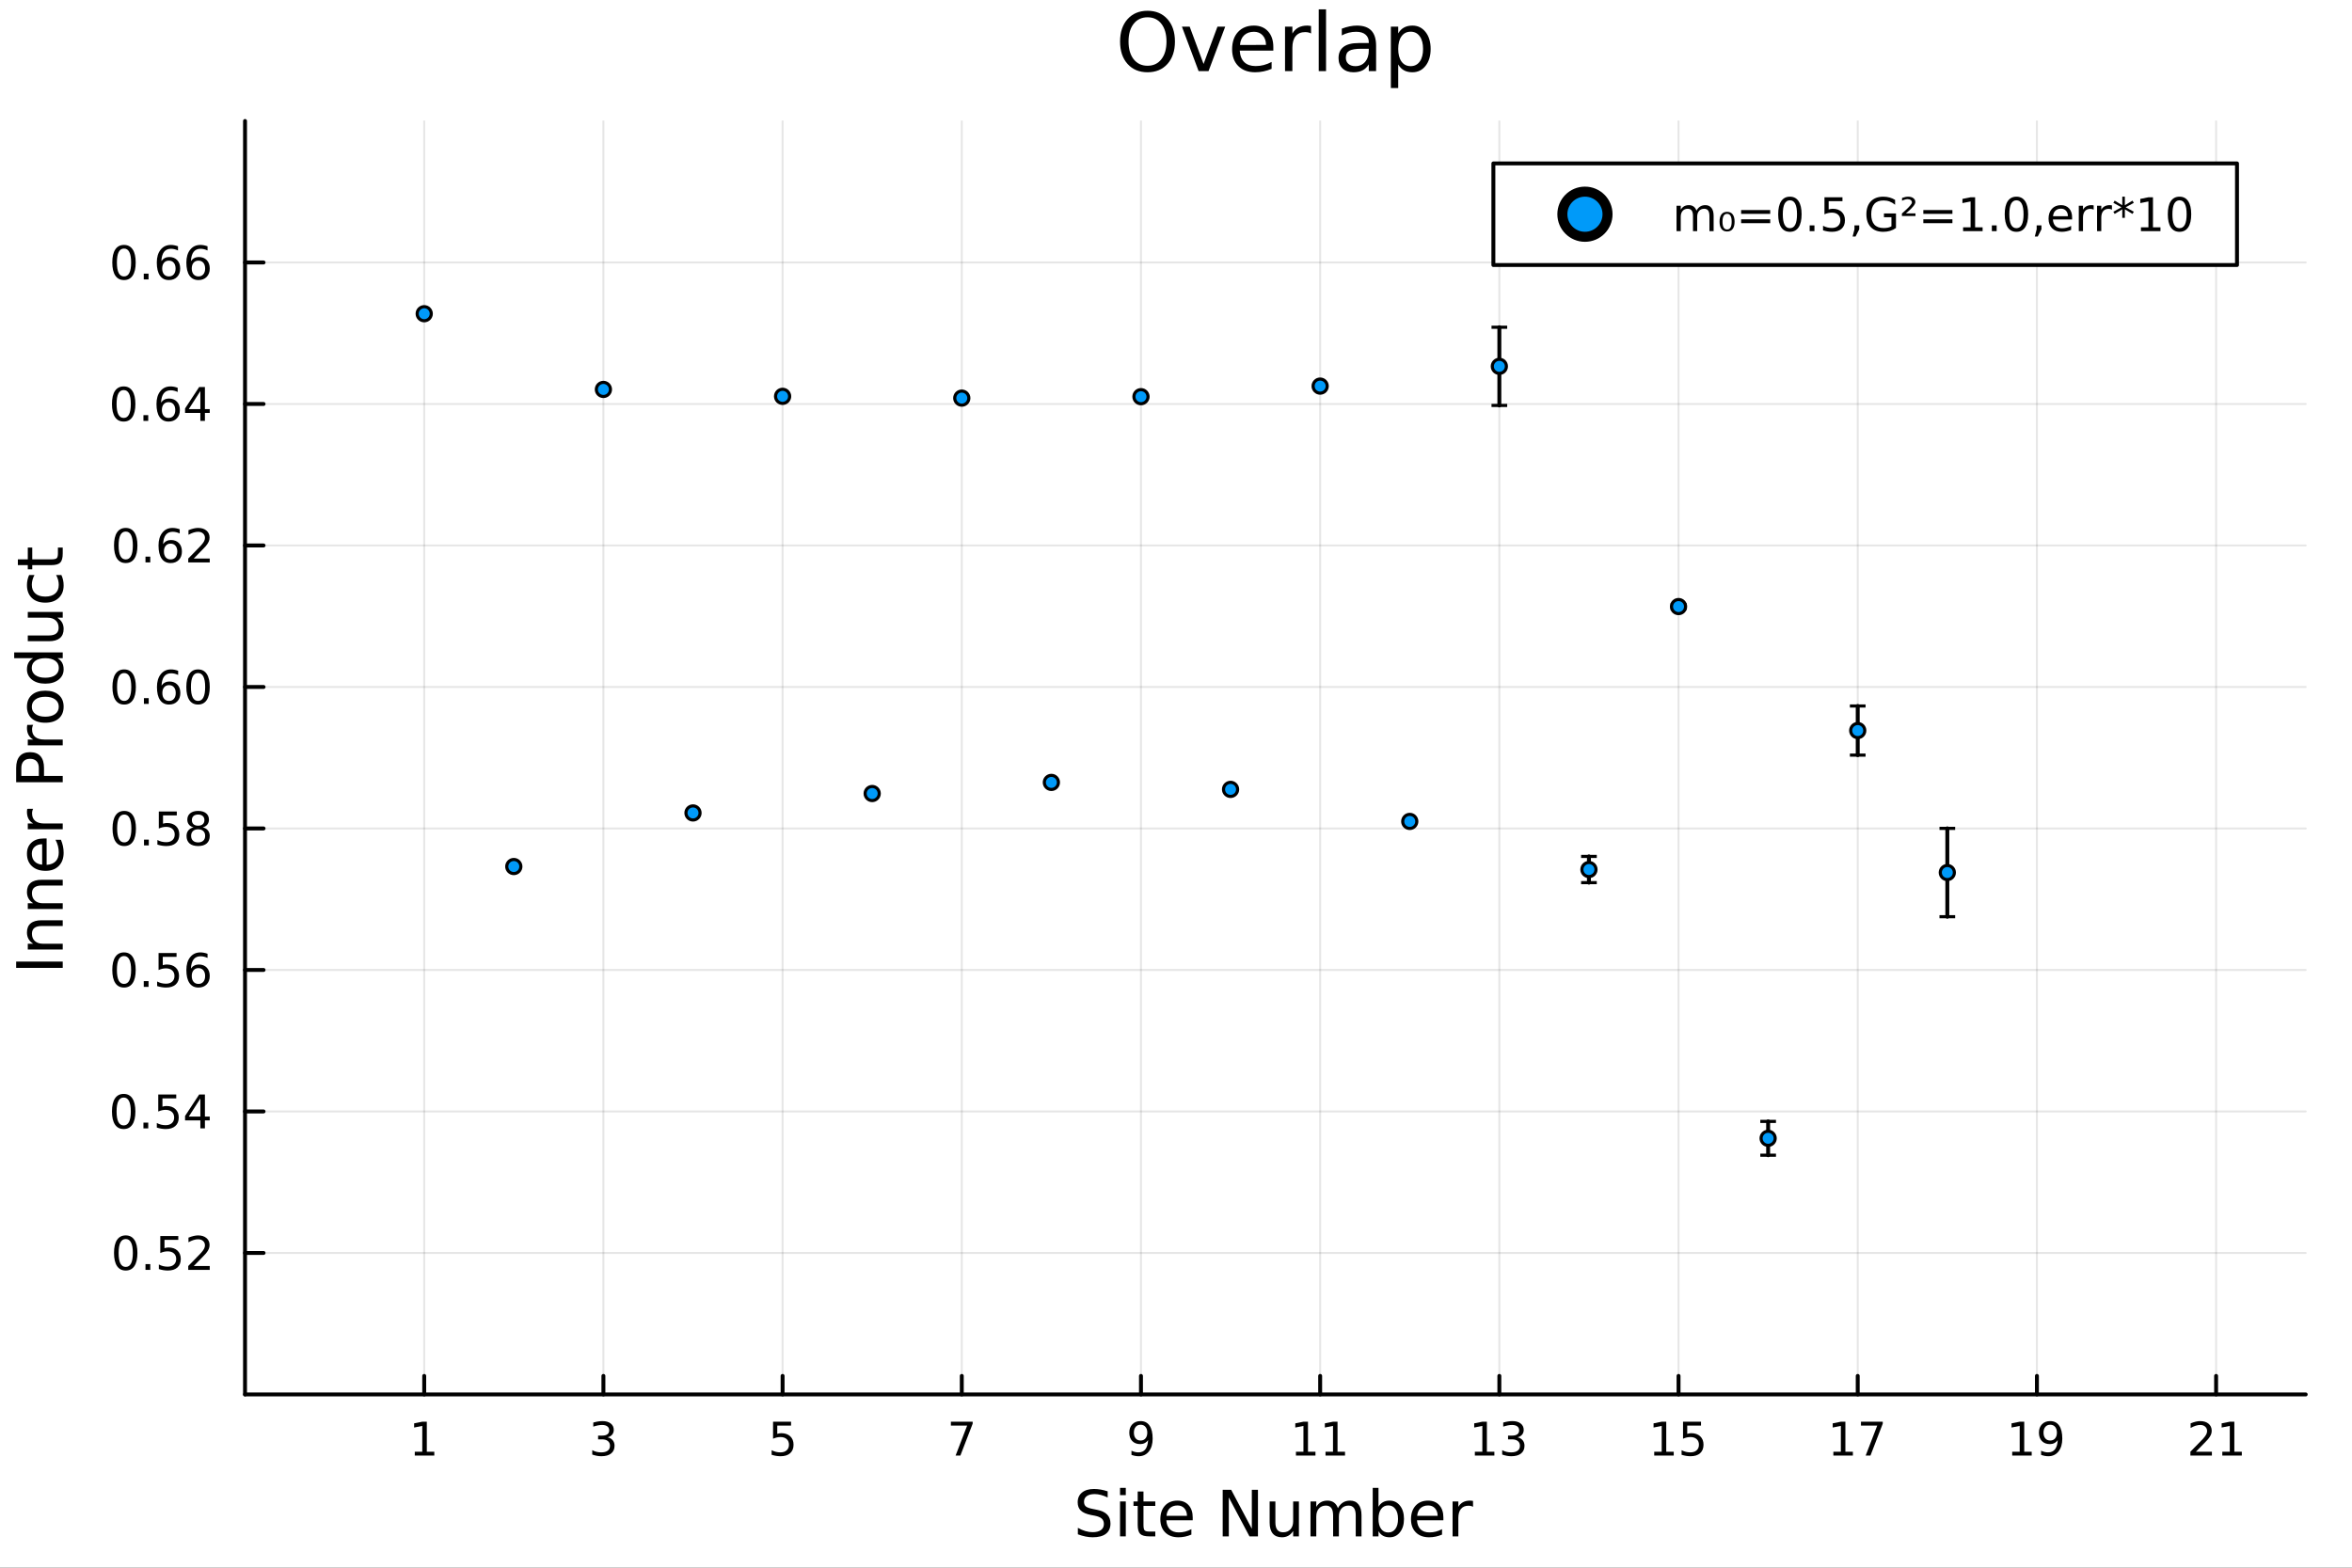 <?xml version="1.0" encoding="utf-8"?>
<svg xmlns="http://www.w3.org/2000/svg" xmlns:xlink="http://www.w3.org/1999/xlink" width="600" height="400" viewBox="0 0 2400 1600">
<rect x="0" y="0" width="2400" height="1600" fill="#333333" stroke="none"/>
<defs>
  <clipPath id="clip220">
    <rect x="0" y="0" width="2400" height="1600"/>
  </clipPath>
</defs>
<path clip-path="url(#clip220)" d="
M0 1600 L2400 1600 L2400 0 L0 0  Z
  " fill="#ffffff" fill-rule="evenodd" fill-opacity="1"/>
<defs>
  <clipPath id="clip221">
    <rect x="480" y="0" width="1681" height="1600"/>
  </clipPath>
</defs>
<path clip-path="url(#clip220)" d="
M250.028 1423.18 L2352.76 1423.18 L2352.76 123.472 L250.028 123.472  Z
  " fill="#ffffff" fill-rule="evenodd" fill-opacity="1"/>
<defs>
  <clipPath id="clip222">
    <rect x="250" y="123" width="2104" height="1301"/>
  </clipPath>
</defs>
<polyline clip-path="url(#clip222)" style="stroke:#000000; stroke-linecap:round; stroke-linejoin:round; stroke-width:2; stroke-opacity:0.1; fill:none" points="
  432.874,1423.18 432.874,123.472 
  "/>
<polyline clip-path="url(#clip222)" style="stroke:#000000; stroke-linecap:round; stroke-linejoin:round; stroke-width:2; stroke-opacity:0.1; fill:none" points="
  615.72,1423.18 615.72,123.472 
  "/>
<polyline clip-path="url(#clip222)" style="stroke:#000000; stroke-linecap:round; stroke-linejoin:round; stroke-width:2; stroke-opacity:0.1; fill:none" points="
  798.566,1423.18 798.566,123.472 
  "/>
<polyline clip-path="url(#clip222)" style="stroke:#000000; stroke-linecap:round; stroke-linejoin:round; stroke-width:2; stroke-opacity:0.1; fill:none" points="
  981.412,1423.18 981.412,123.472 
  "/>
<polyline clip-path="url(#clip222)" style="stroke:#000000; stroke-linecap:round; stroke-linejoin:round; stroke-width:2; stroke-opacity:0.1; fill:none" points="
  1164.26,1423.18 1164.26,123.472 
  "/>
<polyline clip-path="url(#clip222)" style="stroke:#000000; stroke-linecap:round; stroke-linejoin:round; stroke-width:2; stroke-opacity:0.1; fill:none" points="
  1347.1,1423.18 1347.1,123.472 
  "/>
<polyline clip-path="url(#clip222)" style="stroke:#000000; stroke-linecap:round; stroke-linejoin:round; stroke-width:2; stroke-opacity:0.1; fill:none" points="
  1529.95,1423.18 1529.95,123.472 
  "/>
<polyline clip-path="url(#clip222)" style="stroke:#000000; stroke-linecap:round; stroke-linejoin:round; stroke-width:2; stroke-opacity:0.1; fill:none" points="
  1712.8,1423.18 1712.8,123.472 
  "/>
<polyline clip-path="url(#clip222)" style="stroke:#000000; stroke-linecap:round; stroke-linejoin:round; stroke-width:2; stroke-opacity:0.1; fill:none" points="
  1895.64,1423.18 1895.64,123.472 
  "/>
<polyline clip-path="url(#clip222)" style="stroke:#000000; stroke-linecap:round; stroke-linejoin:round; stroke-width:2; stroke-opacity:0.1; fill:none" points="
  2078.49,1423.18 2078.49,123.472 
  "/>
<polyline clip-path="url(#clip222)" style="stroke:#000000; stroke-linecap:round; stroke-linejoin:round; stroke-width:2; stroke-opacity:0.1; fill:none" points="
  2261.33,1423.18 2261.33,123.472 
  "/>
<polyline clip-path="url(#clip220)" style="stroke:#000000; stroke-linecap:round; stroke-linejoin:round; stroke-width:4; stroke-opacity:1; fill:none" points="
  250.028,1423.18 2352.76,1423.18 
  "/>
<polyline clip-path="url(#clip220)" style="stroke:#000000; stroke-linecap:round; stroke-linejoin:round; stroke-width:4; stroke-opacity:1; fill:none" points="
  432.874,1423.18 432.874,1404.28 
  "/>
<polyline clip-path="url(#clip220)" style="stroke:#000000; stroke-linecap:round; stroke-linejoin:round; stroke-width:4; stroke-opacity:1; fill:none" points="
  615.72,1423.18 615.72,1404.28 
  "/>
<polyline clip-path="url(#clip220)" style="stroke:#000000; stroke-linecap:round; stroke-linejoin:round; stroke-width:4; stroke-opacity:1; fill:none" points="
  798.566,1423.18 798.566,1404.28 
  "/>
<polyline clip-path="url(#clip220)" style="stroke:#000000; stroke-linecap:round; stroke-linejoin:round; stroke-width:4; stroke-opacity:1; fill:none" points="
  981.412,1423.18 981.412,1404.28 
  "/>
<polyline clip-path="url(#clip220)" style="stroke:#000000; stroke-linecap:round; stroke-linejoin:round; stroke-width:4; stroke-opacity:1; fill:none" points="
  1164.26,1423.18 1164.26,1404.28 
  "/>
<polyline clip-path="url(#clip220)" style="stroke:#000000; stroke-linecap:round; stroke-linejoin:round; stroke-width:4; stroke-opacity:1; fill:none" points="
  1347.1,1423.18 1347.1,1404.28 
  "/>
<polyline clip-path="url(#clip220)" style="stroke:#000000; stroke-linecap:round; stroke-linejoin:round; stroke-width:4; stroke-opacity:1; fill:none" points="
  1529.95,1423.18 1529.95,1404.28 
  "/>
<polyline clip-path="url(#clip220)" style="stroke:#000000; stroke-linecap:round; stroke-linejoin:round; stroke-width:4; stroke-opacity:1; fill:none" points="
  1712.8,1423.18 1712.8,1404.28 
  "/>
<polyline clip-path="url(#clip220)" style="stroke:#000000; stroke-linecap:round; stroke-linejoin:round; stroke-width:4; stroke-opacity:1; fill:none" points="
  1895.64,1423.18 1895.64,1404.28 
  "/>
<polyline clip-path="url(#clip220)" style="stroke:#000000; stroke-linecap:round; stroke-linejoin:round; stroke-width:4; stroke-opacity:1; fill:none" points="
  2078.49,1423.18 2078.49,1404.28 
  "/>
<polyline clip-path="url(#clip220)" style="stroke:#000000; stroke-linecap:round; stroke-linejoin:round; stroke-width:4; stroke-opacity:1; fill:none" points="
  2261.33,1423.18 2261.33,1404.28 
  "/>
<path clip-path="url(#clip220)" d="M423.256 1481.64 L430.895 1481.64 L430.895 1455.28 L422.585 1456.95 L422.585 1452.69 L430.849 1451.02 L435.524 1451.02 L435.524 1481.64 L443.163 1481.64 L443.163 1485.58 L423.256 1485.58 L423.256 1481.64 Z" fill="#000000" fill-rule="evenodd" fill-opacity="1" /><path clip-path="url(#clip220)" d="M619.968 1466.95 Q623.324 1467.66 625.199 1469.93 Q627.097 1472.2 627.097 1475.53 Q627.097 1480.65 623.579 1483.45 Q620.06 1486.25 613.579 1486.25 Q611.403 1486.25 609.088 1485.81 Q606.796 1485.39 604.343 1484.54 L604.343 1480.02 Q606.287 1481.16 608.602 1481.74 Q610.917 1482.32 613.44 1482.32 Q617.838 1482.32 620.13 1480.58 Q622.444 1478.84 622.444 1475.53 Q622.444 1472.48 620.292 1470.77 Q618.162 1469.03 614.343 1469.03 L610.315 1469.03 L610.315 1465.19 L614.528 1465.19 Q617.977 1465.19 619.806 1463.82 Q621.634 1462.43 621.634 1459.84 Q621.634 1457.18 619.736 1455.77 Q617.861 1454.33 614.343 1454.33 Q612.421 1454.33 610.222 1454.75 Q608.023 1455.16 605.384 1456.04 L605.384 1451.88 Q608.046 1451.14 610.361 1450.77 Q612.699 1450.39 614.759 1450.39 Q620.083 1450.39 623.185 1452.83 Q626.287 1455.23 626.287 1459.35 Q626.287 1462.22 624.643 1464.21 Q623 1466.18 619.968 1466.95 Z" fill="#000000" fill-rule="evenodd" fill-opacity="1" /><path clip-path="url(#clip220)" d="M788.844 1451.02 L807.2 1451.02 L807.2 1454.96 L793.126 1454.96 L793.126 1463.43 Q794.145 1463.08 795.163 1462.92 Q796.182 1462.73 797.2 1462.73 Q802.987 1462.73 806.367 1465.9 Q809.746 1469.08 809.746 1474.49 Q809.746 1480.07 806.274 1483.17 Q802.802 1486.25 796.482 1486.25 Q794.307 1486.25 792.038 1485.88 Q789.793 1485.51 787.385 1484.77 L787.385 1480.07 Q789.469 1481.2 791.691 1481.76 Q793.913 1482.32 796.39 1482.32 Q800.395 1482.32 802.732 1480.21 Q805.07 1478.1 805.07 1474.49 Q805.07 1470.88 802.732 1468.77 Q800.395 1466.67 796.39 1466.67 Q794.515 1466.67 792.64 1467.08 Q790.788 1467.5 788.844 1468.38 L788.844 1451.02 Z" fill="#000000" fill-rule="evenodd" fill-opacity="1" /><path clip-path="url(#clip220)" d="M970.301 1451.02 L992.523 1451.02 L992.523 1453.01 L979.977 1485.58 L975.092 1485.58 L986.898 1454.96 L970.301 1454.96 L970.301 1451.02 Z" fill="#000000" fill-rule="evenodd" fill-opacity="1" /><path clip-path="url(#clip220)" d="M1154.56 1484.86 L1154.56 1480.6 Q1156.32 1481.44 1158.12 1481.88 Q1159.93 1482.32 1161.67 1482.32 Q1166.29 1482.32 1168.73 1479.21 Q1171.18 1476.09 1171.53 1469.75 Q1170.18 1471.74 1168.12 1472.8 Q1166.06 1473.87 1163.56 1473.87 Q1158.38 1473.87 1155.35 1470.74 Q1152.34 1467.59 1152.34 1462.15 Q1152.34 1456.83 1155.48 1453.61 Q1158.63 1450.39 1163.86 1450.39 Q1169.86 1450.39 1173.01 1455 Q1176.18 1459.58 1176.18 1468.33 Q1176.18 1476.51 1172.29 1481.39 Q1168.42 1486.25 1161.87 1486.25 Q1160.11 1486.25 1158.31 1485.9 Q1156.5 1485.56 1154.56 1484.86 M1163.86 1470.21 Q1167.01 1470.21 1168.84 1468.06 Q1170.69 1465.9 1170.69 1462.15 Q1170.69 1458.43 1168.84 1456.27 Q1167.01 1454.1 1163.86 1454.1 Q1160.72 1454.1 1158.86 1456.27 Q1157.04 1458.43 1157.04 1462.15 Q1157.04 1465.9 1158.86 1468.06 Q1160.72 1470.21 1163.86 1470.21 Z" fill="#000000" fill-rule="evenodd" fill-opacity="1" /><path clip-path="url(#clip220)" d="M1322.4 1481.64 L1330.04 1481.64 L1330.04 1455.28 L1321.73 1456.95 L1321.73 1452.69 L1330 1451.02 L1334.67 1451.02 L1334.67 1481.64 L1342.31 1481.64 L1342.31 1485.58 L1322.4 1485.58 L1322.4 1481.64 Z" fill="#000000" fill-rule="evenodd" fill-opacity="1" /><path clip-path="url(#clip220)" d="M1352.57 1481.64 L1360.21 1481.64 L1360.21 1455.28 L1351.9 1456.95 L1351.9 1452.69 L1360.16 1451.02 L1364.83 1451.02 L1364.83 1481.64 L1372.47 1481.64 L1372.47 1485.58 L1352.57 1485.58 L1352.57 1481.64 Z" fill="#000000" fill-rule="evenodd" fill-opacity="1" /><path clip-path="url(#clip220)" d="M1504.96 1481.64 L1512.6 1481.64 L1512.6 1455.28 L1504.29 1456.95 L1504.29 1452.69 L1512.55 1451.02 L1517.23 1451.02 L1517.23 1481.64 L1524.87 1481.64 L1524.87 1485.58 L1504.96 1485.58 L1504.96 1481.64 Z" fill="#000000" fill-rule="evenodd" fill-opacity="1" /><path clip-path="url(#clip220)" d="M1548.48 1466.95 Q1551.84 1467.66 1553.71 1469.93 Q1555.61 1472.2 1555.61 1475.53 Q1555.61 1480.65 1552.09 1483.45 Q1548.57 1486.25 1542.09 1486.25 Q1539.91 1486.25 1537.6 1485.81 Q1535.31 1485.39 1532.85 1484.54 L1532.85 1480.02 Q1534.8 1481.16 1537.11 1481.74 Q1539.43 1482.32 1541.95 1482.32 Q1546.35 1482.32 1548.64 1480.58 Q1550.96 1478.84 1550.96 1475.53 Q1550.96 1472.48 1548.8 1470.77 Q1546.67 1469.03 1542.85 1469.03 L1538.83 1469.03 L1538.83 1465.19 L1543.04 1465.19 Q1546.49 1465.19 1548.32 1463.82 Q1550.15 1462.43 1550.15 1459.84 Q1550.15 1457.18 1548.25 1455.77 Q1546.37 1454.33 1542.85 1454.33 Q1540.93 1454.33 1538.73 1454.75 Q1536.54 1455.16 1533.9 1456.04 L1533.9 1451.88 Q1536.56 1451.14 1538.87 1450.77 Q1541.21 1450.39 1543.27 1450.39 Q1548.6 1450.39 1551.7 1452.83 Q1554.8 1455.23 1554.8 1459.35 Q1554.8 1462.22 1553.16 1464.21 Q1551.51 1466.18 1548.48 1466.95 Z" fill="#000000" fill-rule="evenodd" fill-opacity="1" /><path clip-path="url(#clip220)" d="M1687.98 1481.64 L1695.62 1481.64 L1695.62 1455.28 L1687.31 1456.95 L1687.31 1452.69 L1695.57 1451.02 L1700.25 1451.02 L1700.25 1481.64 L1707.89 1481.64 L1707.89 1485.58 L1687.98 1485.58 L1687.98 1481.64 Z" fill="#000000" fill-rule="evenodd" fill-opacity="1" /><path clip-path="url(#clip220)" d="M1717.38 1451.02 L1735.73 1451.02 L1735.73 1454.96 L1721.66 1454.96 L1721.66 1463.43 Q1722.68 1463.08 1723.7 1462.92 Q1724.72 1462.73 1725.74 1462.73 Q1731.52 1462.73 1734.9 1465.9 Q1738.28 1469.08 1738.28 1474.49 Q1738.28 1480.07 1734.81 1483.17 Q1731.34 1486.25 1725.02 1486.25 Q1722.84 1486.25 1720.57 1485.88 Q1718.33 1485.51 1715.92 1484.77 L1715.92 1480.07 Q1718 1481.2 1720.23 1481.76 Q1722.45 1482.32 1724.92 1482.32 Q1728.93 1482.32 1731.27 1480.21 Q1733.61 1478.1 1733.61 1474.49 Q1733.61 1470.88 1731.27 1468.77 Q1728.93 1466.67 1724.92 1466.67 Q1723.05 1466.67 1721.17 1467.08 Q1719.32 1467.5 1717.38 1468.38 L1717.38 1451.02 Z" fill="#000000" fill-rule="evenodd" fill-opacity="1" /><path clip-path="url(#clip220)" d="M1870.78 1481.64 L1878.42 1481.64 L1878.42 1455.28 L1870.11 1456.95 L1870.11 1452.69 L1878.37 1451.02 L1883.05 1451.02 L1883.05 1481.64 L1890.69 1481.64 L1890.69 1485.58 L1870.78 1485.58 L1870.78 1481.64 Z" fill="#000000" fill-rule="evenodd" fill-opacity="1" /><path clip-path="url(#clip220)" d="M1898.95 1451.02 L1921.17 1451.02 L1921.17 1453.01 L1908.63 1485.58 L1903.74 1485.58 L1915.55 1454.96 L1898.95 1454.96 L1898.95 1451.02 Z" fill="#000000" fill-rule="evenodd" fill-opacity="1" /><path clip-path="url(#clip220)" d="M2053.27 1481.64 L2060.91 1481.64 L2060.91 1455.28 L2052.6 1456.95 L2052.6 1452.69 L2060.86 1451.02 L2065.54 1451.02 L2065.54 1481.64 L2073.17 1481.64 L2073.17 1485.58 L2053.27 1485.58 L2053.27 1481.64 Z" fill="#000000" fill-rule="evenodd" fill-opacity="1" /><path clip-path="url(#clip220)" d="M2082.76 1484.86 L2082.76 1480.6 Q2084.52 1481.44 2086.32 1481.88 Q2088.13 1482.32 2089.86 1482.32 Q2094.49 1482.32 2096.92 1479.21 Q2099.38 1476.09 2099.73 1469.75 Q2098.38 1471.74 2096.32 1472.8 Q2094.26 1473.87 2091.76 1473.87 Q2086.58 1473.87 2083.54 1470.74 Q2080.54 1467.59 2080.54 1462.15 Q2080.54 1456.83 2083.68 1453.61 Q2086.83 1450.39 2092.06 1450.39 Q2098.06 1450.39 2101.21 1455 Q2104.38 1459.58 2104.38 1468.33 Q2104.38 1476.51 2100.49 1481.39 Q2096.62 1486.25 2090.07 1486.25 Q2088.31 1486.25 2086.51 1485.9 Q2084.7 1485.56 2082.76 1484.86 M2092.06 1470.21 Q2095.21 1470.21 2097.04 1468.06 Q2098.89 1465.9 2098.89 1462.15 Q2098.89 1458.43 2097.04 1456.27 Q2095.21 1454.1 2092.06 1454.1 Q2088.92 1454.1 2087.06 1456.27 Q2085.23 1458.43 2085.23 1462.15 Q2085.23 1465.9 2087.06 1468.06 Q2088.92 1470.21 2092.06 1470.21 Z" fill="#000000" fill-rule="evenodd" fill-opacity="1" /><path clip-path="url(#clip220)" d="M2240.72 1481.64 L2257.04 1481.64 L2257.04 1485.58 L2235.09 1485.58 L2235.09 1481.64 Q2237.76 1478.89 2242.34 1474.26 Q2246.95 1469.61 2248.13 1468.27 Q2250.37 1465.74 2251.25 1464.01 Q2252.15 1462.25 2252.15 1460.56 Q2252.15 1457.8 2250.21 1456.07 Q2248.29 1454.33 2245.19 1454.33 Q2242.99 1454.33 2240.53 1455.09 Q2238.1 1455.86 2235.33 1457.41 L2235.33 1452.69 Q2238.15 1451.55 2240.6 1450.97 Q2243.06 1450.39 2245.09 1450.39 Q2250.46 1450.39 2253.66 1453.08 Q2256.85 1455.77 2256.85 1460.26 Q2256.85 1462.39 2256.04 1464.31 Q2255.26 1466.2 2253.15 1468.8 Q2252.57 1469.47 2249.47 1472.69 Q2246.37 1475.88 2240.72 1481.64 Z" fill="#000000" fill-rule="evenodd" fill-opacity="1" /><path clip-path="url(#clip220)" d="M2267.66 1481.64 L2275.3 1481.64 L2275.3 1455.28 L2266.99 1456.95 L2266.99 1452.69 L2275.26 1451.02 L2279.93 1451.02 L2279.93 1481.64 L2287.57 1481.64 L2287.57 1485.58 L2267.66 1485.58 L2267.66 1481.64 Z" fill="#000000" fill-rule="evenodd" fill-opacity="1" /><path clip-path="url(#clip220)" d="M1130.27 1522.08 L1130.27 1528.35 Q1126.61 1526.6 1123.36 1525.74 Q1120.11 1524.88 1117.09 1524.88 Q1111.84 1524.88 1108.97 1526.92 Q1106.14 1528.96 1106.14 1532.71 Q1106.14 1535.87 1108.02 1537.49 Q1109.93 1539.08 1115.21 1540.07 L1119.09 1540.86 Q1126.29 1542.23 1129.69 1545.7 Q1133.13 1549.14 1133.13 1554.93 Q1133.13 1561.84 1128.48 1565.4 Q1123.87 1568.97 1114.92 1568.97 Q1111.55 1568.97 1107.73 1568.2 Q1103.94 1567.44 1099.87 1565.94 L1099.87 1559.32 Q1103.78 1561.52 1107.54 1562.63 Q1111.3 1563.75 1114.92 1563.75 Q1120.43 1563.75 1123.42 1561.58 Q1126.41 1559.42 1126.41 1555.41 Q1126.41 1551.91 1124.25 1549.93 Q1122.12 1547.96 1117.22 1546.97 L1113.3 1546.21 Q1106.11 1544.78 1102.89 1541.72 Q1099.68 1538.67 1099.68 1533.22 Q1099.68 1526.92 1104.1 1523.29 Q1108.56 1519.66 1116.36 1519.66 Q1119.7 1519.66 1123.17 1520.27 Q1126.64 1520.87 1130.27 1522.08 Z" fill="#000000" fill-rule="evenodd" fill-opacity="1" /><path clip-path="url(#clip220)" d="M1142.9 1532.4 L1148.76 1532.4 L1148.76 1568.04 L1142.9 1568.04 L1142.9 1532.4 M1142.9 1518.52 L1148.76 1518.52 L1148.76 1525.93 L1142.9 1525.93 L1142.9 1518.52 Z" fill="#000000" fill-rule="evenodd" fill-opacity="1" /><path clip-path="url(#clip220)" d="M1166.81 1522.27 L1166.81 1532.4 L1178.87 1532.4 L1178.87 1536.95 L1166.81 1536.95 L1166.81 1556.3 Q1166.81 1560.66 1167.98 1561.9 Q1169.19 1563.14 1172.85 1563.14 L1178.87 1563.14 L1178.87 1568.04 L1172.85 1568.04 Q1166.07 1568.04 1163.49 1565.53 Q1160.92 1562.98 1160.92 1556.3 L1160.92 1536.95 L1156.62 1536.95 L1156.62 1532.4 L1160.92 1532.4 L1160.92 1522.27 L1166.81 1522.27 Z" fill="#000000" fill-rule="evenodd" fill-opacity="1" /><path clip-path="url(#clip220)" d="M1217.06 1548.76 L1217.06 1551.62 L1190.14 1551.62 Q1190.52 1557.67 1193.76 1560.85 Q1197.04 1564 1202.87 1564 Q1206.24 1564 1209.39 1563.17 Q1212.57 1562.35 1215.69 1560.69 L1215.69 1566.23 Q1212.54 1567.57 1209.23 1568.27 Q1205.92 1568.97 1202.52 1568.97 Q1193.99 1568.97 1188.99 1564 Q1184.02 1559.04 1184.02 1550.57 Q1184.02 1541.82 1188.73 1536.69 Q1193.48 1531.54 1201.5 1531.54 Q1208.69 1531.54 1212.86 1536.18 Q1217.06 1540.8 1217.06 1548.76 M1211.21 1547.04 Q1211.14 1542.23 1208.5 1539.37 Q1205.89 1536.5 1201.56 1536.5 Q1196.66 1536.5 1193.7 1539.27 Q1190.77 1542.04 1190.33 1547.07 L1211.21 1547.04 Z" fill="#000000" fill-rule="evenodd" fill-opacity="1" /><path clip-path="url(#clip220)" d="M1247.65 1520.52 L1256.31 1520.52 L1277.38 1560.28 L1277.38 1520.52 L1283.62 1520.52 L1283.62 1568.04 L1274.96 1568.04 L1253.89 1528.29 L1253.89 1568.04 L1247.65 1568.04 L1247.65 1520.52 Z" fill="#000000" fill-rule="evenodd" fill-opacity="1" /><path clip-path="url(#clip220)" d="M1295.55 1553.98 L1295.55 1532.4 L1301.41 1532.4 L1301.41 1553.75 Q1301.41 1558.81 1303.38 1561.36 Q1305.35 1563.87 1309.3 1563.87 Q1314.04 1563.87 1316.78 1560.85 Q1319.55 1557.83 1319.55 1552.61 L1319.55 1532.4 L1325.41 1532.4 L1325.41 1568.04 L1319.55 1568.04 L1319.55 1562.57 Q1317.42 1565.82 1314.58 1567.41 Q1311.78 1568.97 1308.06 1568.97 Q1301.92 1568.97 1298.73 1565.15 Q1295.55 1561.33 1295.55 1553.98 M1310.29 1531.54 L1310.29 1531.54 Z" fill="#000000" fill-rule="evenodd" fill-opacity="1" /><path clip-path="url(#clip220)" d="M1365.22 1539.24 Q1367.42 1535.29 1370.48 1533.41 Q1373.53 1531.54 1377.67 1531.54 Q1383.24 1531.54 1386.26 1535.45 Q1389.29 1539.33 1389.29 1546.53 L1389.29 1568.04 L1383.4 1568.04 L1383.4 1546.72 Q1383.4 1541.59 1381.58 1539.11 Q1379.77 1536.63 1376.05 1536.63 Q1371.49 1536.63 1368.85 1539.65 Q1366.21 1542.68 1366.21 1547.9 L1366.21 1568.04 L1360.32 1568.04 L1360.32 1546.72 Q1360.32 1541.56 1358.51 1539.11 Q1356.69 1536.63 1352.91 1536.63 Q1348.42 1536.63 1345.78 1539.68 Q1343.14 1542.71 1343.14 1547.9 L1343.14 1568.04 L1337.25 1568.04 L1337.25 1532.4 L1343.14 1532.4 L1343.14 1537.93 Q1345.14 1534.66 1347.94 1533.1 Q1350.74 1531.54 1354.59 1531.54 Q1358.48 1531.54 1361.18 1533.51 Q1363.92 1535.48 1365.22 1539.24 Z" fill="#000000" fill-rule="evenodd" fill-opacity="1" /><path clip-path="url(#clip220)" d="M1426.56 1550.25 Q1426.56 1543.79 1423.88 1540.13 Q1421.24 1536.44 1416.6 1536.44 Q1411.95 1536.44 1409.27 1540.13 Q1406.63 1543.79 1406.63 1550.25 Q1406.63 1556.71 1409.27 1560.4 Q1411.95 1564.07 1416.6 1564.07 Q1421.24 1564.07 1423.88 1560.4 Q1426.56 1556.71 1426.56 1550.25 M1406.63 1537.81 Q1408.48 1534.62 1411.28 1533.1 Q1414.11 1531.54 1418.03 1531.54 Q1424.52 1531.54 1428.56 1536.69 Q1432.64 1541.85 1432.64 1550.25 Q1432.64 1558.65 1428.56 1563.81 Q1424.52 1568.97 1418.03 1568.97 Q1414.11 1568.97 1411.28 1567.44 Q1408.48 1565.88 1406.63 1562.7 L1406.63 1568.04 L1400.74 1568.04 L1400.74 1518.52 L1406.63 1518.52 L1406.63 1537.81 Z" fill="#000000" fill-rule="evenodd" fill-opacity="1" /><path clip-path="url(#clip220)" d="M1472.84 1548.76 L1472.84 1551.62 L1445.91 1551.62 Q1446.29 1557.67 1449.54 1560.85 Q1452.82 1564 1458.64 1564 Q1462.01 1564 1465.17 1563.17 Q1468.35 1562.35 1471.47 1560.69 L1471.47 1566.23 Q1468.32 1567.57 1465.01 1568.27 Q1461.7 1568.97 1458.29 1568.97 Q1449.76 1568.97 1444.76 1564 Q1439.8 1559.04 1439.8 1550.57 Q1439.8 1541.82 1444.51 1536.69 Q1449.25 1531.54 1457.27 1531.54 Q1464.47 1531.54 1468.64 1536.18 Q1472.84 1540.8 1472.84 1548.76 M1466.98 1547.04 Q1466.92 1542.23 1464.27 1539.37 Q1461.66 1536.5 1457.34 1536.5 Q1452.43 1536.5 1449.47 1539.27 Q1446.55 1542.04 1446.1 1547.07 L1466.98 1547.04 Z" fill="#000000" fill-rule="evenodd" fill-opacity="1" /><path clip-path="url(#clip220)" d="M1503.11 1537.87 Q1502.12 1537.3 1500.94 1537.04 Q1499.8 1536.76 1498.39 1536.76 Q1493.43 1536.76 1490.76 1540 Q1488.11 1543.22 1488.11 1549.27 L1488.11 1568.04 L1482.23 1568.04 L1482.23 1532.4 L1488.11 1532.4 L1488.11 1537.93 Q1489.96 1534.69 1492.92 1533.13 Q1495.88 1531.54 1500.11 1531.54 Q1500.72 1531.54 1501.45 1531.63 Q1502.18 1531.7 1503.07 1531.85 L1503.11 1537.87 Z" fill="#000000" fill-rule="evenodd" fill-opacity="1" /><polyline clip-path="url(#clip222)" style="stroke:#000000; stroke-linecap:round; stroke-linejoin:round; stroke-width:2; stroke-opacity:0.1; fill:none" points="
  250.028,1278.77 2352.76,1278.77 
  "/>
<polyline clip-path="url(#clip222)" style="stroke:#000000; stroke-linecap:round; stroke-linejoin:round; stroke-width:2; stroke-opacity:0.1; fill:none" points="
  250.028,1134.36 2352.76,1134.36 
  "/>
<polyline clip-path="url(#clip222)" style="stroke:#000000; stroke-linecap:round; stroke-linejoin:round; stroke-width:2; stroke-opacity:0.1; fill:none" points="
  250.028,989.944 2352.76,989.944 
  "/>
<polyline clip-path="url(#clip222)" style="stroke:#000000; stroke-linecap:round; stroke-linejoin:round; stroke-width:2; stroke-opacity:0.1; fill:none" points="
  250.028,845.532 2352.76,845.532 
  "/>
<polyline clip-path="url(#clip222)" style="stroke:#000000; stroke-linecap:round; stroke-linejoin:round; stroke-width:2; stroke-opacity:0.1; fill:none" points="
  250.028,701.12 2352.76,701.12 
  "/>
<polyline clip-path="url(#clip222)" style="stroke:#000000; stroke-linecap:round; stroke-linejoin:round; stroke-width:2; stroke-opacity:0.1; fill:none" points="
  250.028,556.708 2352.76,556.708 
  "/>
<polyline clip-path="url(#clip222)" style="stroke:#000000; stroke-linecap:round; stroke-linejoin:round; stroke-width:2; stroke-opacity:0.1; fill:none" points="
  250.028,412.296 2352.76,412.296 
  "/>
<polyline clip-path="url(#clip222)" style="stroke:#000000; stroke-linecap:round; stroke-linejoin:round; stroke-width:2; stroke-opacity:0.1; fill:none" points="
  250.028,267.884 2352.76,267.884 
  "/>
<polyline clip-path="url(#clip220)" style="stroke:#000000; stroke-linecap:round; stroke-linejoin:round; stroke-width:4; stroke-opacity:1; fill:none" points="
  250.028,1423.18 250.028,123.472 
  "/>
<polyline clip-path="url(#clip220)" style="stroke:#000000; stroke-linecap:round; stroke-linejoin:round; stroke-width:4; stroke-opacity:1; fill:none" points="
  250.028,1278.77 268.926,1278.77 
  "/>
<polyline clip-path="url(#clip220)" style="stroke:#000000; stroke-linecap:round; stroke-linejoin:round; stroke-width:4; stroke-opacity:1; fill:none" points="
  250.028,1134.36 268.926,1134.36 
  "/>
<polyline clip-path="url(#clip220)" style="stroke:#000000; stroke-linecap:round; stroke-linejoin:round; stroke-width:4; stroke-opacity:1; fill:none" points="
  250.028,989.944 268.926,989.944 
  "/>
<polyline clip-path="url(#clip220)" style="stroke:#000000; stroke-linecap:round; stroke-linejoin:round; stroke-width:4; stroke-opacity:1; fill:none" points="
  250.028,845.532 268.926,845.532 
  "/>
<polyline clip-path="url(#clip220)" style="stroke:#000000; stroke-linecap:round; stroke-linejoin:round; stroke-width:4; stroke-opacity:1; fill:none" points="
  250.028,701.12 268.926,701.12 
  "/>
<polyline clip-path="url(#clip220)" style="stroke:#000000; stroke-linecap:round; stroke-linejoin:round; stroke-width:4; stroke-opacity:1; fill:none" points="
  250.028,556.708 268.926,556.708 
  "/>
<polyline clip-path="url(#clip220)" style="stroke:#000000; stroke-linecap:round; stroke-linejoin:round; stroke-width:4; stroke-opacity:1; fill:none" points="
  250.028,412.296 268.926,412.296 
  "/>
<polyline clip-path="url(#clip220)" style="stroke:#000000; stroke-linecap:round; stroke-linejoin:round; stroke-width:4; stroke-opacity:1; fill:none" points="
  250.028,267.884 268.926,267.884 
  "/>
<path clip-path="url(#clip220)" d="M128.288 1264.57 Q124.677 1264.57 122.848 1268.13 Q121.043 1271.67 121.043 1278.8 Q121.043 1285.91 122.848 1289.47 Q124.677 1293.02 128.288 1293.02 Q131.922 1293.02 133.728 1289.47 Q135.556 1285.91 135.556 1278.8 Q135.556 1271.67 133.728 1268.13 Q131.922 1264.57 128.288 1264.57 M128.288 1260.86 Q134.098 1260.86 137.154 1265.47 Q140.232 1270.05 140.232 1278.8 Q140.232 1287.53 137.154 1292.14 Q134.098 1296.72 128.288 1296.72 Q122.478 1296.72 119.399 1292.14 Q116.343 1287.53 116.343 1278.8 Q116.343 1270.05 119.399 1265.47 Q122.478 1260.86 128.288 1260.86 Z" fill="#000000" fill-rule="evenodd" fill-opacity="1" /><path clip-path="url(#clip220)" d="M148.45 1290.17 L153.334 1290.17 L153.334 1296.05 L148.45 1296.05 L148.45 1290.17 Z" fill="#000000" fill-rule="evenodd" fill-opacity="1" /><path clip-path="url(#clip220)" d="M163.565 1261.49 L181.922 1261.49 L181.922 1265.42 L167.848 1265.42 L167.848 1273.9 Q168.866 1273.55 169.885 1273.39 Q170.903 1273.2 171.922 1273.2 Q177.709 1273.2 181.089 1276.37 Q184.468 1279.54 184.468 1284.96 Q184.468 1290.54 180.996 1293.64 Q177.524 1296.72 171.204 1296.72 Q169.028 1296.72 166.76 1296.35 Q164.515 1295.98 162.107 1295.24 L162.107 1290.54 Q164.19 1291.67 166.413 1292.23 Q168.635 1292.78 171.112 1292.78 Q175.116 1292.78 177.454 1290.68 Q179.792 1288.57 179.792 1284.96 Q179.792 1281.35 177.454 1279.24 Q175.116 1277.14 171.112 1277.14 Q169.237 1277.14 167.362 1277.55 Q165.51 1277.97 163.565 1278.85 L163.565 1261.49 Z" fill="#000000" fill-rule="evenodd" fill-opacity="1" /><path clip-path="url(#clip220)" d="M197.709 1292.11 L214.028 1292.11 L214.028 1296.05 L192.084 1296.05 L192.084 1292.11 Q194.746 1289.36 199.329 1284.73 Q203.936 1280.08 205.116 1278.73 Q207.362 1276.21 208.241 1274.47 Q209.144 1272.71 209.144 1271.02 Q209.144 1268.27 207.199 1266.53 Q205.278 1264.8 202.176 1264.8 Q199.977 1264.8 197.524 1265.56 Q195.093 1266.33 192.315 1267.88 L192.315 1263.15 Q195.139 1262.02 197.593 1261.44 Q200.047 1260.86 202.084 1260.86 Q207.454 1260.86 210.649 1263.55 Q213.843 1266.23 213.843 1270.72 Q213.843 1272.85 213.033 1274.77 Q212.246 1276.67 210.139 1279.27 Q209.561 1279.94 206.459 1283.15 Q203.357 1286.35 197.709 1292.11 Z" fill="#000000" fill-rule="evenodd" fill-opacity="1" /><path clip-path="url(#clip220)" d="M126.205 1120.15 Q122.593 1120.15 120.765 1123.72 Q118.959 1127.26 118.959 1134.39 Q118.959 1141.5 120.765 1145.06 Q122.593 1148.6 126.205 1148.6 Q129.839 1148.6 131.644 1145.06 Q133.473 1141.5 133.473 1134.39 Q133.473 1127.26 131.644 1123.72 Q129.839 1120.15 126.205 1120.15 M126.205 1116.45 Q132.015 1116.45 135.07 1121.06 Q138.149 1125.64 138.149 1134.39 Q138.149 1143.12 135.07 1147.72 Q132.015 1152.31 126.205 1152.31 Q120.394 1152.31 117.316 1147.72 Q114.26 1143.12 114.26 1134.39 Q114.26 1125.64 117.316 1121.06 Q120.394 1116.45 126.205 1116.45 Z" fill="#000000" fill-rule="evenodd" fill-opacity="1" /><path clip-path="url(#clip220)" d="M146.366 1145.76 L151.251 1145.76 L151.251 1151.64 L146.366 1151.64 L146.366 1145.76 Z" fill="#000000" fill-rule="evenodd" fill-opacity="1" /><path clip-path="url(#clip220)" d="M161.482 1117.08 L179.839 1117.08 L179.839 1121.01 L165.765 1121.01 L165.765 1129.48 Q166.783 1129.14 167.802 1128.97 Q168.82 1128.79 169.839 1128.79 Q175.626 1128.79 179.005 1131.96 Q182.385 1135.13 182.385 1140.55 Q182.385 1146.13 178.913 1149.23 Q175.44 1152.31 169.121 1152.31 Q166.945 1152.31 164.677 1151.94 Q162.431 1151.57 160.024 1150.83 L160.024 1146.13 Q162.107 1147.26 164.329 1147.82 Q166.552 1148.37 169.028 1148.37 Q173.033 1148.37 175.371 1146.27 Q177.709 1144.16 177.709 1140.55 Q177.709 1136.94 175.371 1134.83 Q173.033 1132.72 169.028 1132.72 Q167.153 1132.72 165.278 1133.14 Q163.427 1133.56 161.482 1134.44 L161.482 1117.08 Z" fill="#000000" fill-rule="evenodd" fill-opacity="1" /><path clip-path="url(#clip220)" d="M204.445 1121.15 L192.639 1139.6 L204.445 1139.6 L204.445 1121.15 M203.218 1117.08 L209.098 1117.08 L209.098 1139.6 L214.028 1139.6 L214.028 1143.49 L209.098 1143.49 L209.098 1151.64 L204.445 1151.64 L204.445 1143.49 L188.843 1143.49 L188.843 1138.97 L203.218 1117.08 Z" fill="#000000" fill-rule="evenodd" fill-opacity="1" /><path clip-path="url(#clip220)" d="M126.529 975.743 Q122.918 975.743 121.089 979.307 Q119.283 982.849 119.283 989.979 Q119.283 997.085 121.089 1000.65 Q122.918 1004.19 126.529 1004.19 Q130.163 1004.19 131.968 1000.65 Q133.797 997.085 133.797 989.979 Q133.797 982.849 131.968 979.307 Q130.163 975.743 126.529 975.743 M126.529 972.039 Q132.339 972.039 135.394 976.645 Q138.473 981.229 138.473 989.979 Q138.473 998.705 135.394 1003.31 Q132.339 1007.9 126.529 1007.9 Q120.718 1007.9 117.64 1003.31 Q114.584 998.705 114.584 989.979 Q114.584 981.229 117.64 976.645 Q120.718 972.039 126.529 972.039 Z" fill="#000000" fill-rule="evenodd" fill-opacity="1" /><path clip-path="url(#clip220)" d="M146.691 1001.34 L151.575 1001.34 L151.575 1007.22 L146.691 1007.22 L146.691 1001.34 Z" fill="#000000" fill-rule="evenodd" fill-opacity="1" /><path clip-path="url(#clip220)" d="M161.806 972.664 L180.163 972.664 L180.163 976.599 L166.089 976.599 L166.089 985.071 Q167.107 984.724 168.126 984.562 Q169.144 984.377 170.163 984.377 Q175.95 984.377 179.329 987.548 Q182.709 990.719 182.709 996.136 Q182.709 1001.71 179.237 1004.82 Q175.764 1007.9 169.445 1007.9 Q167.269 1007.9 165.001 1007.52 Q162.755 1007.15 160.348 1006.41 L160.348 1001.71 Q162.431 1002.85 164.653 1003.4 Q166.876 1003.96 169.352 1003.96 Q173.357 1003.96 175.695 1001.85 Q178.033 999.747 178.033 996.136 Q178.033 992.525 175.695 990.418 Q173.357 988.312 169.352 988.312 Q167.477 988.312 165.602 988.729 Q163.751 989.145 161.806 990.025 L161.806 972.664 Z" fill="#000000" fill-rule="evenodd" fill-opacity="1" /><path clip-path="url(#clip220)" d="M202.5 988.081 Q199.352 988.081 197.5 990.233 Q195.672 992.386 195.672 996.136 Q195.672 999.863 197.5 1002.04 Q199.352 1004.19 202.5 1004.19 Q205.649 1004.19 207.477 1002.04 Q209.329 999.863 209.329 996.136 Q209.329 992.386 207.477 990.233 Q205.649 988.081 202.5 988.081 M211.783 973.428 L211.783 977.687 Q210.024 976.854 208.218 976.414 Q206.436 975.974 204.676 975.974 Q200.047 975.974 197.593 979.099 Q195.163 982.224 194.815 988.543 Q196.181 986.53 198.241 985.465 Q200.301 984.377 202.778 984.377 Q207.987 984.377 210.996 987.548 Q214.028 990.696 214.028 996.136 Q214.028 1001.46 210.88 1004.68 Q207.732 1007.9 202.5 1007.9 Q196.505 1007.9 193.334 1003.31 Q190.163 998.705 190.163 989.979 Q190.163 981.784 194.051 976.923 Q197.94 972.039 204.491 972.039 Q206.25 972.039 208.033 972.386 Q209.838 972.733 211.783 973.428 Z" fill="#000000" fill-rule="evenodd" fill-opacity="1" /><path clip-path="url(#clip220)" d="M126.783 831.331 Q123.172 831.331 121.343 834.895 Q119.538 838.437 119.538 845.567 Q119.538 852.673 121.343 856.238 Q123.172 859.78 126.783 859.78 Q130.417 859.78 132.223 856.238 Q134.052 852.673 134.052 845.567 Q134.052 838.437 132.223 834.895 Q130.417 831.331 126.783 831.331 M126.783 827.627 Q132.593 827.627 135.649 832.233 Q138.728 836.817 138.728 845.567 Q138.728 854.293 135.649 858.9 Q132.593 863.483 126.783 863.483 Q120.973 863.483 117.894 858.9 Q114.839 854.293 114.839 845.567 Q114.839 836.817 117.894 832.233 Q120.973 827.627 126.783 827.627 Z" fill="#000000" fill-rule="evenodd" fill-opacity="1" /><path clip-path="url(#clip220)" d="M146.945 856.932 L151.829 856.932 L151.829 862.812 L146.945 862.812 L146.945 856.932 Z" fill="#000000" fill-rule="evenodd" fill-opacity="1" /><path clip-path="url(#clip220)" d="M162.061 828.252 L180.417 828.252 L180.417 832.187 L166.343 832.187 L166.343 840.659 Q167.362 840.312 168.38 840.15 Q169.399 839.965 170.417 839.965 Q176.204 839.965 179.584 843.136 Q182.963 846.307 182.963 851.724 Q182.963 857.303 179.491 860.405 Q176.019 863.483 169.7 863.483 Q167.524 863.483 165.255 863.113 Q163.01 862.743 160.603 862.002 L160.603 857.303 Q162.686 858.437 164.908 858.993 Q167.13 859.548 169.607 859.548 Q173.612 859.548 175.95 857.442 Q178.288 855.335 178.288 851.724 Q178.288 848.113 175.95 846.007 Q173.612 843.9 169.607 843.9 Q167.732 843.9 165.857 844.317 Q164.005 844.733 162.061 845.613 L162.061 828.252 Z" fill="#000000" fill-rule="evenodd" fill-opacity="1" /><path clip-path="url(#clip220)" d="M202.176 846.4 Q198.843 846.4 196.922 848.182 Q195.024 849.965 195.024 853.09 Q195.024 856.215 196.922 857.997 Q198.843 859.78 202.176 859.78 Q205.51 859.78 207.431 857.997 Q209.352 856.192 209.352 853.09 Q209.352 849.965 207.431 848.182 Q205.533 846.4 202.176 846.4 M197.5 844.409 Q194.491 843.669 192.801 841.608 Q191.135 839.548 191.135 836.585 Q191.135 832.442 194.075 830.034 Q197.037 827.627 202.176 827.627 Q207.338 827.627 210.278 830.034 Q213.218 832.442 213.218 836.585 Q213.218 839.548 211.528 841.608 Q209.861 843.669 206.875 844.409 Q210.255 845.196 212.13 847.488 Q214.028 849.78 214.028 853.09 Q214.028 858.113 210.949 860.798 Q207.894 863.483 202.176 863.483 Q196.459 863.483 193.38 860.798 Q190.325 858.113 190.325 853.09 Q190.325 849.78 192.223 847.488 Q194.121 845.196 197.5 844.409 M195.787 837.025 Q195.787 839.71 197.454 841.215 Q199.144 842.719 202.176 842.719 Q205.186 842.719 206.875 841.215 Q208.588 839.71 208.588 837.025 Q208.588 834.34 206.875 832.835 Q205.186 831.331 202.176 831.331 Q199.144 831.331 197.454 832.835 Q195.787 834.34 195.787 837.025 Z" fill="#000000" fill-rule="evenodd" fill-opacity="1" /><path clip-path="url(#clip220)" d="M126.691 686.919 Q123.08 686.919 121.251 690.483 Q119.445 694.025 119.445 701.155 Q119.445 708.261 121.251 711.826 Q123.08 715.368 126.691 715.368 Q130.325 715.368 132.13 711.826 Q133.959 708.261 133.959 701.155 Q133.959 694.025 132.13 690.483 Q130.325 686.919 126.691 686.919 M126.691 683.215 Q132.501 683.215 135.556 687.821 Q138.635 692.405 138.635 701.155 Q138.635 709.882 135.556 714.488 Q132.501 719.071 126.691 719.071 Q120.88 719.071 117.802 714.488 Q114.746 709.882 114.746 701.155 Q114.746 692.405 117.802 687.821 Q120.88 683.215 126.691 683.215 Z" fill="#000000" fill-rule="evenodd" fill-opacity="1" /><path clip-path="url(#clip220)" d="M146.853 712.52 L151.737 712.52 L151.737 718.4 L146.853 718.4 L146.853 712.52 Z" fill="#000000" fill-rule="evenodd" fill-opacity="1" /><path clip-path="url(#clip220)" d="M172.501 699.257 Q169.352 699.257 167.501 701.409 Q165.672 703.562 165.672 707.312 Q165.672 711.039 167.501 713.215 Q169.352 715.368 172.501 715.368 Q175.649 715.368 177.477 713.215 Q179.329 711.039 179.329 707.312 Q179.329 703.562 177.477 701.409 Q175.649 699.257 172.501 699.257 M181.783 684.604 L181.783 688.863 Q180.024 688.03 178.218 687.59 Q176.436 687.15 174.677 687.15 Q170.047 687.15 167.593 690.275 Q165.163 693.4 164.815 699.72 Q166.181 697.706 168.241 696.641 Q170.302 695.553 172.778 695.553 Q177.987 695.553 180.996 698.724 Q184.028 701.872 184.028 707.312 Q184.028 712.636 180.88 715.854 Q177.732 719.071 172.501 719.071 Q166.505 719.071 163.334 714.488 Q160.163 709.882 160.163 701.155 Q160.163 692.96 164.052 688.099 Q167.94 683.215 174.491 683.215 Q176.251 683.215 178.033 683.562 Q179.839 683.909 181.783 684.604 Z" fill="#000000" fill-rule="evenodd" fill-opacity="1" /><path clip-path="url(#clip220)" d="M202.084 686.919 Q198.473 686.919 196.644 690.483 Q194.838 694.025 194.838 701.155 Q194.838 708.261 196.644 711.826 Q198.473 715.368 202.084 715.368 Q205.718 715.368 207.524 711.826 Q209.352 708.261 209.352 701.155 Q209.352 694.025 207.524 690.483 Q205.718 686.919 202.084 686.919 M202.084 683.215 Q207.894 683.215 210.949 687.821 Q214.028 692.405 214.028 701.155 Q214.028 709.882 210.949 714.488 Q207.894 719.071 202.084 719.071 Q196.274 719.071 193.195 714.488 Q190.139 709.882 190.139 701.155 Q190.139 692.405 193.195 687.821 Q196.274 683.215 202.084 683.215 Z" fill="#000000" fill-rule="evenodd" fill-opacity="1" /><path clip-path="url(#clip220)" d="M128.288 542.507 Q124.677 542.507 122.848 546.072 Q121.043 549.613 121.043 556.743 Q121.043 563.849 122.848 567.414 Q124.677 570.956 128.288 570.956 Q131.922 570.956 133.728 567.414 Q135.556 563.849 135.556 556.743 Q135.556 549.613 133.728 546.072 Q131.922 542.507 128.288 542.507 M128.288 538.803 Q134.098 538.803 137.154 543.409 Q140.232 547.993 140.232 556.743 Q140.232 565.47 137.154 570.076 Q134.098 574.659 128.288 574.659 Q122.478 574.659 119.399 570.076 Q116.343 565.47 116.343 556.743 Q116.343 547.993 119.399 543.409 Q122.478 538.803 128.288 538.803 Z" fill="#000000" fill-rule="evenodd" fill-opacity="1" /><path clip-path="url(#clip220)" d="M148.45 568.108 L153.334 568.108 L153.334 573.988 L148.45 573.988 L148.45 568.108 Z" fill="#000000" fill-rule="evenodd" fill-opacity="1" /><path clip-path="url(#clip220)" d="M174.098 554.845 Q170.95 554.845 169.098 556.997 Q167.269 559.15 167.269 562.9 Q167.269 566.627 169.098 568.803 Q170.95 570.956 174.098 570.956 Q177.246 570.956 179.075 568.803 Q180.926 566.627 180.926 562.9 Q180.926 559.15 179.075 556.997 Q177.246 554.845 174.098 554.845 M183.38 540.192 L183.38 544.451 Q181.621 543.618 179.815 543.178 Q178.033 542.738 176.274 542.738 Q171.644 542.738 169.19 545.863 Q166.76 548.988 166.413 555.308 Q167.778 553.294 169.839 552.229 Q171.899 551.141 174.376 551.141 Q179.584 551.141 182.593 554.312 Q185.626 557.46 185.626 562.9 Q185.626 568.224 182.477 571.442 Q179.329 574.659 174.098 574.659 Q168.102 574.659 164.931 570.076 Q161.76 565.47 161.76 556.743 Q161.76 548.548 165.649 543.687 Q169.538 538.803 176.089 538.803 Q177.848 538.803 179.63 539.15 Q181.436 539.497 183.38 540.192 Z" fill="#000000" fill-rule="evenodd" fill-opacity="1" /><path clip-path="url(#clip220)" d="M197.709 570.053 L214.028 570.053 L214.028 573.988 L192.084 573.988 L192.084 570.053 Q194.746 567.298 199.329 562.669 Q203.936 558.016 205.116 556.673 Q207.362 554.15 208.241 552.414 Q209.144 550.655 209.144 548.965 Q209.144 546.21 207.199 544.474 Q205.278 542.738 202.176 542.738 Q199.977 542.738 197.524 543.502 Q195.093 544.266 192.315 545.817 L192.315 541.095 Q195.139 539.96 197.593 539.382 Q200.047 538.803 202.084 538.803 Q207.454 538.803 210.649 541.488 Q213.843 544.173 213.843 548.664 Q213.843 550.794 213.033 552.715 Q212.246 554.613 210.139 557.206 Q209.561 557.877 206.459 561.095 Q203.357 564.289 197.709 570.053 Z" fill="#000000" fill-rule="evenodd" fill-opacity="1" /><path clip-path="url(#clip220)" d="M126.205 398.095 Q122.593 398.095 120.765 401.66 Q118.959 405.201 118.959 412.331 Q118.959 419.437 120.765 423.002 Q122.593 426.544 126.205 426.544 Q129.839 426.544 131.644 423.002 Q133.473 419.437 133.473 412.331 Q133.473 405.201 131.644 401.66 Q129.839 398.095 126.205 398.095 M126.205 394.391 Q132.015 394.391 135.07 398.998 Q138.149 403.581 138.149 412.331 Q138.149 421.058 135.07 425.664 Q132.015 430.247 126.205 430.247 Q120.394 430.247 117.316 425.664 Q114.26 421.058 114.26 412.331 Q114.26 403.581 117.316 398.998 Q120.394 394.391 126.205 394.391 Z" fill="#000000" fill-rule="evenodd" fill-opacity="1" /><path clip-path="url(#clip220)" d="M146.366 423.696 L151.251 423.696 L151.251 429.576 L146.366 429.576 L146.366 423.696 Z" fill="#000000" fill-rule="evenodd" fill-opacity="1" /><path clip-path="url(#clip220)" d="M172.014 410.433 Q168.866 410.433 167.015 412.585 Q165.186 414.738 165.186 418.488 Q165.186 422.215 167.015 424.391 Q168.866 426.544 172.014 426.544 Q175.163 426.544 176.991 424.391 Q178.843 422.215 178.843 418.488 Q178.843 414.738 176.991 412.585 Q175.163 410.433 172.014 410.433 M181.297 395.78 L181.297 400.039 Q179.538 399.206 177.732 398.766 Q175.95 398.326 174.19 398.326 Q169.561 398.326 167.107 401.451 Q164.677 404.576 164.329 410.896 Q165.695 408.882 167.755 407.817 Q169.815 406.729 172.292 406.729 Q177.501 406.729 180.51 409.9 Q183.542 413.048 183.542 418.488 Q183.542 423.812 180.394 427.03 Q177.246 430.247 172.014 430.247 Q166.019 430.247 162.848 425.664 Q159.677 421.058 159.677 412.331 Q159.677 404.136 163.565 399.275 Q167.454 394.391 174.005 394.391 Q175.764 394.391 177.547 394.738 Q179.352 395.086 181.297 395.78 Z" fill="#000000" fill-rule="evenodd" fill-opacity="1" /><path clip-path="url(#clip220)" d="M204.445 399.09 L192.639 417.539 L204.445 417.539 L204.445 399.09 M203.218 395.016 L209.098 395.016 L209.098 417.539 L214.028 417.539 L214.028 421.428 L209.098 421.428 L209.098 429.576 L204.445 429.576 L204.445 421.428 L188.843 421.428 L188.843 416.914 L203.218 395.016 Z" fill="#000000" fill-rule="evenodd" fill-opacity="1" /><path clip-path="url(#clip220)" d="M126.529 253.683 Q122.918 253.683 121.089 257.248 Q119.283 260.789 119.283 267.919 Q119.283 275.025 121.089 278.59 Q122.918 282.132 126.529 282.132 Q130.163 282.132 131.968 278.59 Q133.797 275.025 133.797 267.919 Q133.797 260.789 131.968 257.248 Q130.163 253.683 126.529 253.683 M126.529 249.979 Q132.339 249.979 135.394 254.586 Q138.473 259.169 138.473 267.919 Q138.473 276.646 135.394 281.252 Q132.339 285.835 126.529 285.835 Q120.718 285.835 117.64 281.252 Q114.584 276.646 114.584 267.919 Q114.584 259.169 117.64 254.586 Q120.718 249.979 126.529 249.979 Z" fill="#000000" fill-rule="evenodd" fill-opacity="1" /><path clip-path="url(#clip220)" d="M146.691 279.284 L151.575 279.284 L151.575 285.164 L146.691 285.164 L146.691 279.284 Z" fill="#000000" fill-rule="evenodd" fill-opacity="1" /><path clip-path="url(#clip220)" d="M172.339 266.021 Q169.19 266.021 167.339 268.173 Q165.51 270.326 165.51 274.076 Q165.51 277.803 167.339 279.979 Q169.19 282.132 172.339 282.132 Q175.487 282.132 177.315 279.979 Q179.167 277.803 179.167 274.076 Q179.167 270.326 177.315 268.173 Q175.487 266.021 172.339 266.021 M181.621 251.368 L181.621 255.627 Q179.862 254.794 178.056 254.354 Q176.274 253.914 174.514 253.914 Q169.885 253.914 167.431 257.039 Q165.001 260.164 164.653 266.484 Q166.019 264.47 168.079 263.405 Q170.139 262.317 172.616 262.317 Q177.825 262.317 180.834 265.488 Q183.866 268.636 183.866 274.076 Q183.866 279.4 180.718 282.618 Q177.57 285.835 172.339 285.835 Q166.343 285.835 163.172 281.252 Q160.001 276.646 160.001 267.919 Q160.001 259.724 163.89 254.863 Q167.778 249.979 174.329 249.979 Q176.089 249.979 177.871 250.326 Q179.676 250.674 181.621 251.368 Z" fill="#000000" fill-rule="evenodd" fill-opacity="1" /><path clip-path="url(#clip220)" d="M202.5 266.021 Q199.352 266.021 197.5 268.173 Q195.672 270.326 195.672 274.076 Q195.672 277.803 197.5 279.979 Q199.352 282.132 202.5 282.132 Q205.649 282.132 207.477 279.979 Q209.329 277.803 209.329 274.076 Q209.329 270.326 207.477 268.173 Q205.649 266.021 202.5 266.021 M211.783 251.368 L211.783 255.627 Q210.024 254.794 208.218 254.354 Q206.436 253.914 204.676 253.914 Q200.047 253.914 197.593 257.039 Q195.163 260.164 194.815 266.484 Q196.181 264.47 198.241 263.405 Q200.301 262.317 202.778 262.317 Q207.987 262.317 210.996 265.488 Q214.028 268.636 214.028 274.076 Q214.028 279.4 210.88 282.618 Q207.732 285.835 202.5 285.835 Q196.505 285.835 193.334 281.252 Q190.163 276.646 190.163 267.919 Q190.163 259.724 194.051 254.863 Q197.94 249.979 204.491 249.979 Q206.25 249.979 208.033 250.326 Q209.838 250.674 211.783 251.368 Z" fill="#000000" fill-rule="evenodd" fill-opacity="1" /><path clip-path="url(#clip220)" d="M16.484 987.834 L16.484 981.405 L64.004 981.405 L64.004 987.834 L16.484 987.834 Z" fill="#000000" fill-rule="evenodd" fill-opacity="1" /><path clip-path="url(#clip220)" d="M42.488 939.232 L64.004 939.232 L64.004 945.089 L42.679 945.089 Q37.618 945.089 35.104 947.062 Q32.589 949.035 32.589 952.982 Q32.589 957.725 35.613 960.462 Q38.637 963.199 43.857 963.199 L64.004 963.199 L64.004 969.087 L28.356 969.087 L28.356 963.199 L33.894 963.199 Q30.68 961.098 29.088 958.266 Q27.497 955.401 27.497 951.677 Q27.497 945.534 31.316 942.383 Q35.104 939.232 42.488 939.232 Z" fill="#000000" fill-rule="evenodd" fill-opacity="1" /><path clip-path="url(#clip220)" d="M42.488 897.919 L64.004 897.919 L64.004 903.775 L42.679 903.775 Q37.618 903.775 35.104 905.749 Q32.589 907.722 32.589 911.669 Q32.589 916.411 35.613 919.148 Q38.637 921.886 43.857 921.886 L64.004 921.886 L64.004 927.774 L28.356 927.774 L28.356 921.886 L33.894 921.886 Q30.68 919.785 29.088 916.952 Q27.497 914.088 27.497 910.364 Q27.497 904.221 31.316 901.07 Q35.104 897.919 42.488 897.919 Z" fill="#000000" fill-rule="evenodd" fill-opacity="1" /><path clip-path="url(#clip220)" d="M44.716 855.746 L47.581 855.746 L47.581 882.673 Q53.628 882.291 56.811 879.044 Q59.962 875.766 59.962 869.941 Q59.962 866.568 59.134 863.417 Q58.307 860.234 56.652 857.115 L62.19 857.115 Q63.527 860.266 64.227 863.576 Q64.927 866.886 64.927 870.292 Q64.927 878.822 59.962 883.819 Q54.997 888.784 46.53 888.784 Q37.777 888.784 32.653 884.073 Q27.497 879.331 27.497 871.31 Q27.497 864.117 32.144 859.947 Q36.759 855.746 44.716 855.746 M42.997 861.602 Q38.191 861.666 35.327 864.308 Q32.462 866.918 32.462 871.246 Q32.462 876.148 35.231 879.108 Q38 882.036 43.029 882.482 L42.997 861.602 Z" fill="#000000" fill-rule="evenodd" fill-opacity="1" /><path clip-path="url(#clip220)" d="M33.831 825.477 Q33.258 826.464 33.003 827.641 Q32.717 828.787 32.717 830.188 Q32.717 835.153 35.963 837.827 Q39.178 840.468 45.225 840.468 L64.004 840.468 L64.004 846.357 L28.356 846.357 L28.356 840.468 L33.894 840.468 Q30.648 838.622 29.088 835.662 Q27.497 832.702 27.497 828.469 Q27.497 827.864 27.592 827.132 Q27.656 826.4 27.815 825.509 L33.831 825.477 Z" fill="#000000" fill-rule="evenodd" fill-opacity="1" /><path clip-path="url(#clip220)" d="M21.768 791.93 L39.623 791.93 L39.623 783.845 Q39.623 779.357 37.3 776.907 Q34.977 774.456 30.68 774.456 Q26.415 774.456 24.091 776.907 Q21.768 779.357 21.768 783.845 L21.768 791.93 M16.484 798.359 L16.484 783.845 Q16.484 775.856 20.113 771.782 Q23.709 767.676 30.68 767.676 Q37.714 767.676 41.31 771.782 Q44.907 775.856 44.907 783.845 L44.907 791.93 L64.004 791.93 L64.004 798.359 L16.484 798.359 Z" fill="#000000" fill-rule="evenodd" fill-opacity="1" /><path clip-path="url(#clip220)" d="M33.831 739.795 Q33.258 740.781 33.003 741.959 Q32.717 743.105 32.717 744.505 Q32.717 749.47 35.963 752.144 Q39.178 754.786 45.225 754.786 L64.004 754.786 L64.004 760.674 L28.356 760.674 L28.356 754.786 L33.894 754.786 Q30.648 752.94 29.088 749.98 Q27.497 747.02 27.497 742.787 Q27.497 742.182 27.592 741.45 Q27.656 740.718 27.815 739.826 L33.831 739.795 Z" fill="#000000" fill-rule="evenodd" fill-opacity="1" /><path clip-path="url(#clip220)" d="M32.462 721.27 Q32.462 725.981 36.154 728.718 Q39.815 731.456 46.212 731.456 Q52.609 731.456 56.302 728.75 Q59.962 726.013 59.962 721.27 Q59.962 716.592 56.27 713.854 Q52.578 711.117 46.212 711.117 Q39.878 711.117 36.186 713.854 Q32.462 716.592 32.462 721.27 M27.497 721.27 Q27.497 713.632 32.462 709.271 Q37.427 704.911 46.212 704.911 Q54.965 704.911 59.962 709.271 Q64.927 713.632 64.927 721.27 Q64.927 728.941 59.962 733.302 Q54.965 737.63 46.212 737.63 Q37.427 737.63 32.462 733.302 Q27.497 728.941 27.497 721.27 Z" fill="#000000" fill-rule="evenodd" fill-opacity="1" /><path clip-path="url(#clip220)" d="M33.767 671.745 L14.479 671.745 L14.479 665.889 L64.004 665.889 L64.004 671.745 L58.657 671.745 Q61.84 673.591 63.399 676.424 Q64.927 679.225 64.927 683.172 Q64.927 689.633 59.771 693.707 Q54.615 697.749 46.212 697.749 Q37.809 697.749 32.653 693.707 Q27.497 689.633 27.497 683.172 Q27.497 679.225 29.056 676.424 Q30.584 673.591 33.767 671.745 M46.212 691.702 Q52.673 691.702 56.365 689.06 Q60.026 686.386 60.026 681.739 Q60.026 677.092 56.365 674.419 Q52.673 671.745 46.212 671.745 Q39.751 671.745 36.09 674.419 Q32.398 677.092 32.398 681.739 Q32.398 686.386 36.09 689.06 Q39.751 691.702 46.212 691.702 Z" fill="#000000" fill-rule="evenodd" fill-opacity="1" /><path clip-path="url(#clip220)" d="M49.936 654.43 L28.356 654.43 L28.356 648.574 L49.713 648.574 Q54.774 648.574 57.32 646.601 Q59.835 644.627 59.835 640.681 Q59.835 635.938 56.811 633.201 Q53.787 630.432 48.567 630.432 L28.356 630.432 L28.356 624.575 L64.004 624.575 L64.004 630.432 L58.53 630.432 Q61.776 632.564 63.368 635.397 Q64.927 638.198 64.927 641.922 Q64.927 648.065 61.108 651.248 Q57.288 654.43 49.936 654.43 M27.497 639.694 L27.497 639.694 Z" fill="#000000" fill-rule="evenodd" fill-opacity="1" /><path clip-path="url(#clip220)" d="M29.725 586.859 L35.199 586.859 Q33.831 589.341 33.162 591.856 Q32.462 594.338 32.462 596.885 Q32.462 602.582 36.09 605.733 Q39.687 608.884 46.212 608.884 Q52.737 608.884 56.365 605.733 Q59.962 602.582 59.962 596.885 Q59.962 594.338 59.294 591.856 Q58.593 589.341 57.225 586.859 L62.636 586.859 Q63.781 589.309 64.354 591.951 Q64.927 594.561 64.927 597.521 Q64.927 605.574 59.866 610.316 Q54.806 615.059 46.212 615.059 Q37.491 615.059 32.494 610.284 Q27.497 605.478 27.497 597.139 Q27.497 594.434 28.07 591.856 Q28.611 589.277 29.725 586.859 Z" fill="#000000" fill-rule="evenodd" fill-opacity="1" /><path clip-path="url(#clip220)" d="M18.235 570.881 L28.356 570.881 L28.356 558.818 L32.908 558.818 L32.908 570.881 L52.259 570.881 Q56.62 570.881 57.861 569.703 Q59.103 568.493 59.103 564.833 L59.103 558.818 L64.004 558.818 L64.004 564.833 Q64.004 571.613 61.49 574.191 Q58.943 576.769 52.259 576.769 L32.908 576.769 L32.908 581.066 L28.356 581.066 L28.356 576.769 L18.235 576.769 L18.235 570.881 Z" fill="#000000" fill-rule="evenodd" fill-opacity="1" /><path clip-path="url(#clip220)" d="M1170.97 17.646 Q1162.06 17.646 1156.79 24.289 Q1151.57 30.933 1151.57 42.397 Q1151.57 53.82 1156.79 60.464 Q1162.06 67.107 1170.97 67.107 Q1179.89 67.107 1185.07 60.464 Q1190.3 53.82 1190.3 42.397 Q1190.3 30.933 1185.07 24.289 Q1179.89 17.646 1170.97 17.646 M1170.97 11.002 Q1183.69 11.002 1191.31 19.55 Q1198.92 28.057 1198.92 42.397 Q1198.92 56.697 1191.31 65.244 Q1183.69 73.751 1170.97 73.751 Q1158.21 73.751 1150.56 65.244 Q1142.94 56.737 1142.94 42.397 Q1142.94 28.057 1150.56 19.55 Q1158.21 11.002 1170.97 11.002 Z" fill="#000000" fill-rule="evenodd" fill-opacity="1" /><path clip-path="url(#clip220)" d="M1206.05 27.206 L1213.95 27.206 L1228.13 65.284 L1242.31 27.206 L1250.21 27.206 L1233.2 72.576 L1223.07 72.576 L1206.05 27.206 Z" fill="#000000" fill-rule="evenodd" fill-opacity="1" /><path clip-path="url(#clip220)" d="M1299.31 48.028 L1299.31 51.673 L1265.04 51.673 Q1265.52 59.37 1269.65 63.421 Q1273.83 67.431 1281.24 67.431 Q1285.53 67.431 1289.54 66.378 Q1293.59 65.325 1297.56 63.218 L1297.56 70.267 Q1293.55 71.968 1289.34 72.86 Q1285.13 73.751 1280.79 73.751 Q1269.94 73.751 1263.58 67.431 Q1257.26 61.112 1257.26 50.337 Q1257.26 39.197 1263.25 32.675 Q1269.29 26.112 1279.5 26.112 Q1288.65 26.112 1293.96 32.026 Q1299.31 37.9 1299.31 48.028 M1291.85 45.84 Q1291.77 39.723 1288.41 36.077 Q1285.09 32.431 1279.58 32.431 Q1273.34 32.431 1269.57 35.956 Q1265.85 39.48 1265.28 45.88 L1291.85 45.84 Z" fill="#000000" fill-rule="evenodd" fill-opacity="1" /><path clip-path="url(#clip220)" d="M1337.83 34.173 Q1336.57 33.444 1335.08 33.12 Q1333.62 32.756 1331.83 32.756 Q1325.52 32.756 1322.11 36.888 Q1318.75 40.979 1318.75 48.676 L1318.75 72.576 L1311.26 72.576 L1311.26 27.206 L1318.75 27.206 L1318.75 34.254 Q1321.1 30.122 1324.87 28.138 Q1328.63 26.112 1334.02 26.112 Q1334.79 26.112 1335.72 26.234 Q1336.66 26.315 1337.79 26.517 L1337.83 34.173 Z" fill="#000000" fill-rule="evenodd" fill-opacity="1" /><path clip-path="url(#clip220)" d="M1345.65 9.544 L1353.1 9.544 L1353.1 72.576 L1345.65 72.576 L1345.65 9.544 Z" fill="#000000" fill-rule="evenodd" fill-opacity="1" /><path clip-path="url(#clip220)" d="M1389.32 49.769 Q1380.28 49.769 1376.8 51.835 Q1373.32 53.901 1373.32 58.884 Q1373.32 62.854 1375.91 65.203 Q1378.54 67.512 1383.04 67.512 Q1389.24 67.512 1392.96 63.137 Q1396.73 58.722 1396.73 51.43 L1396.73 49.769 L1389.32 49.769 M1404.18 46.691 L1404.18 72.576 L1396.73 72.576 L1396.73 65.689 Q1394.18 69.821 1390.37 71.806 Q1386.56 73.751 1381.05 73.751 Q1374.09 73.751 1369.95 69.862 Q1365.86 65.933 1365.86 59.37 Q1365.86 51.714 1370.97 47.825 Q1376.11 43.936 1386.28 43.936 L1396.73 43.936 L1396.73 43.207 Q1396.73 38.062 1393.33 35.267 Q1389.97 32.431 1383.85 32.431 Q1379.96 32.431 1376.27 33.363 Q1372.59 34.295 1369.18 36.158 L1369.18 29.272 Q1373.28 27.692 1377.12 26.922 Q1380.97 26.112 1384.62 26.112 Q1394.46 26.112 1399.32 31.216 Q1404.18 36.32 1404.18 46.691 Z" fill="#000000" fill-rule="evenodd" fill-opacity="1" /><path clip-path="url(#clip220)" d="M1426.75 65.77 L1426.75 89.833 L1419.25 89.833 L1419.25 27.206 L1426.75 27.206 L1426.75 34.092 Q1429.1 30.041 1432.66 28.097 Q1436.27 26.112 1441.25 26.112 Q1449.51 26.112 1454.66 32.675 Q1459.84 39.237 1459.84 49.931 Q1459.84 60.626 1454.66 67.188 Q1449.51 73.751 1441.25 73.751 Q1436.27 73.751 1432.66 71.806 Q1429.1 69.821 1426.75 65.77 M1452.11 49.931 Q1452.11 41.708 1448.7 37.05 Q1445.34 32.35 1439.43 32.35 Q1433.51 32.35 1430.11 37.05 Q1426.75 41.708 1426.75 49.931 Q1426.75 58.155 1430.11 62.854 Q1433.51 67.512 1439.43 67.512 Q1445.34 67.512 1448.7 62.854 Q1452.11 58.155 1452.11 49.931 Z" fill="#000000" fill-rule="evenodd" fill-opacity="1" /><polyline clip-path="url(#clip222)" style="stroke:#000000; stroke-linecap:round; stroke-linejoin:round; stroke-width:4; stroke-opacity:1; fill:none" points="
  432.874,320.186 432.874,320.186 
  "/>
<polyline clip-path="url(#clip222)" style="stroke:#000000; stroke-linecap:round; stroke-linejoin:round; stroke-width:4; stroke-opacity:1; fill:none" points="
  524.297,884.389 524.297,884.389 
  "/>
<polyline clip-path="url(#clip222)" style="stroke:#000000; stroke-linecap:round; stroke-linejoin:round; stroke-width:4; stroke-opacity:1; fill:none" points="
  615.72,397.463 615.72,397.463 
  "/>
<polyline clip-path="url(#clip222)" style="stroke:#000000; stroke-linecap:round; stroke-linejoin:round; stroke-width:4; stroke-opacity:1; fill:none" points="
  707.143,829.711 707.143,829.686 
  "/>
<polyline clip-path="url(#clip222)" style="stroke:#000000; stroke-linecap:round; stroke-linejoin:round; stroke-width:4; stroke-opacity:1; fill:none" points="
  798.566,404.503 798.566,404.503 
  "/>
<polyline clip-path="url(#clip222)" style="stroke:#000000; stroke-linecap:round; stroke-linejoin:round; stroke-width:4; stroke-opacity:1; fill:none" points="
  889.989,810.034 889.989,809.731 
  "/>
<polyline clip-path="url(#clip222)" style="stroke:#000000; stroke-linecap:round; stroke-linejoin:round; stroke-width:4; stroke-opacity:1; fill:none" points="
  981.412,406.315 981.412,406.315 
  "/>
<polyline clip-path="url(#clip222)" style="stroke:#000000; stroke-linecap:round; stroke-linejoin:round; stroke-width:4; stroke-opacity:1; fill:none" points="
  1072.83,798.65 1072.83,798.412 
  "/>
<polyline clip-path="url(#clip222)" style="stroke:#000000; stroke-linecap:round; stroke-linejoin:round; stroke-width:4; stroke-opacity:1; fill:none" points="
  1164.26,404.885 1164.26,404.815 
  "/>
<polyline clip-path="url(#clip222)" style="stroke:#000000; stroke-linecap:round; stroke-linejoin:round; stroke-width:4; stroke-opacity:1; fill:none" points="
  1255.68,805.93 1255.68,805.369 
  "/>
<polyline clip-path="url(#clip222)" style="stroke:#000000; stroke-linecap:round; stroke-linejoin:round; stroke-width:4; stroke-opacity:1; fill:none" points="
  1347.1,394.825 1347.1,393.289 
  "/>
<polyline clip-path="url(#clip222)" style="stroke:#000000; stroke-linecap:round; stroke-linejoin:round; stroke-width:4; stroke-opacity:1; fill:none" points="
  1438.53,839.42 1438.53,837.28 
  "/>
<polyline clip-path="url(#clip222)" style="stroke:#000000; stroke-linecap:round; stroke-linejoin:round; stroke-width:4; stroke-opacity:1; fill:none" points="
  1529.95,413.802 1529.95,333.986 
  "/>
<polyline clip-path="url(#clip222)" style="stroke:#000000; stroke-linecap:round; stroke-linejoin:round; stroke-width:4; stroke-opacity:1; fill:none" points="
  1621.37,900.828 1621.37,874.069 
  "/>
<polyline clip-path="url(#clip222)" style="stroke:#000000; stroke-linecap:round; stroke-linejoin:round; stroke-width:4; stroke-opacity:1; fill:none" points="
  1712.8,621.213 1712.8,616.928 
  "/>
<polyline clip-path="url(#clip222)" style="stroke:#000000; stroke-linecap:round; stroke-linejoin:round; stroke-width:4; stroke-opacity:1; fill:none" points="
  1804.22,1179.01 1804.22,1144.52 
  "/>
<polyline clip-path="url(#clip222)" style="stroke:#000000; stroke-linecap:round; stroke-linejoin:round; stroke-width:4; stroke-opacity:1; fill:none" points="
  1895.64,770.682 1895.64,720.545 
  "/>
<polyline clip-path="url(#clip222)" style="stroke:#000000; stroke-linecap:round; stroke-linejoin:round; stroke-width:4; stroke-opacity:1; fill:none" points="
  1987.06,935.598 1987.06,845.453 
  "/>
<line clip-path="url(#clip222)" x1="440.874" y1="320.186" x2="424.874" y2="320.186" style="stroke:#000000; stroke-width:3.2; stroke-opacity:1"/>
<line clip-path="url(#clip222)" x1="440.874" y1="320.186" x2="424.874" y2="320.186" style="stroke:#000000; stroke-width:3.2; stroke-opacity:1"/>
<line clip-path="url(#clip222)" x1="532.297" y1="884.389" x2="516.297" y2="884.389" style="stroke:#000000; stroke-width:3.2; stroke-opacity:1"/>
<line clip-path="url(#clip222)" x1="532.297" y1="884.389" x2="516.297" y2="884.389" style="stroke:#000000; stroke-width:3.2; stroke-opacity:1"/>
<line clip-path="url(#clip222)" x1="623.72" y1="397.463" x2="607.72" y2="397.463" style="stroke:#000000; stroke-width:3.2; stroke-opacity:1"/>
<line clip-path="url(#clip222)" x1="623.72" y1="397.463" x2="607.72" y2="397.463" style="stroke:#000000; stroke-width:3.2; stroke-opacity:1"/>
<line clip-path="url(#clip222)" x1="715.143" y1="829.711" x2="699.143" y2="829.711" style="stroke:#000000; stroke-width:3.2; stroke-opacity:1"/>
<line clip-path="url(#clip222)" x1="715.143" y1="829.686" x2="699.143" y2="829.686" style="stroke:#000000; stroke-width:3.2; stroke-opacity:1"/>
<line clip-path="url(#clip222)" x1="806.566" y1="404.503" x2="790.566" y2="404.503" style="stroke:#000000; stroke-width:3.2; stroke-opacity:1"/>
<line clip-path="url(#clip222)" x1="806.566" y1="404.503" x2="790.566" y2="404.503" style="stroke:#000000; stroke-width:3.2; stroke-opacity:1"/>
<line clip-path="url(#clip222)" x1="897.989" y1="810.034" x2="881.989" y2="810.034" style="stroke:#000000; stroke-width:3.2; stroke-opacity:1"/>
<line clip-path="url(#clip222)" x1="897.989" y1="809.731" x2="881.989" y2="809.731" style="stroke:#000000; stroke-width:3.2; stroke-opacity:1"/>
<line clip-path="url(#clip222)" x1="989.412" y1="406.315" x2="973.412" y2="406.315" style="stroke:#000000; stroke-width:3.2; stroke-opacity:1"/>
<line clip-path="url(#clip222)" x1="989.412" y1="406.315" x2="973.412" y2="406.315" style="stroke:#000000; stroke-width:3.2; stroke-opacity:1"/>
<line clip-path="url(#clip222)" x1="1080.83" y1="798.65" x2="1064.83" y2="798.65" style="stroke:#000000; stroke-width:3.2; stroke-opacity:1"/>
<line clip-path="url(#clip222)" x1="1080.83" y1="798.412" x2="1064.83" y2="798.412" style="stroke:#000000; stroke-width:3.2; stroke-opacity:1"/>
<line clip-path="url(#clip222)" x1="1172.26" y1="404.885" x2="1156.26" y2="404.885" style="stroke:#000000; stroke-width:3.2; stroke-opacity:1"/>
<line clip-path="url(#clip222)" x1="1172.26" y1="404.815" x2="1156.26" y2="404.815" style="stroke:#000000; stroke-width:3.2; stroke-opacity:1"/>
<line clip-path="url(#clip222)" x1="1263.68" y1="805.93" x2="1247.68" y2="805.93" style="stroke:#000000; stroke-width:3.2; stroke-opacity:1"/>
<line clip-path="url(#clip222)" x1="1263.68" y1="805.369" x2="1247.68" y2="805.369" style="stroke:#000000; stroke-width:3.2; stroke-opacity:1"/>
<line clip-path="url(#clip222)" x1="1355.1" y1="394.825" x2="1339.1" y2="394.825" style="stroke:#000000; stroke-width:3.2; stroke-opacity:1"/>
<line clip-path="url(#clip222)" x1="1355.1" y1="393.289" x2="1339.1" y2="393.289" style="stroke:#000000; stroke-width:3.2; stroke-opacity:1"/>
<line clip-path="url(#clip222)" x1="1446.53" y1="839.42" x2="1430.53" y2="839.42" style="stroke:#000000; stroke-width:3.2; stroke-opacity:1"/>
<line clip-path="url(#clip222)" x1="1446.53" y1="837.28" x2="1430.53" y2="837.28" style="stroke:#000000; stroke-width:3.2; stroke-opacity:1"/>
<line clip-path="url(#clip222)" x1="1537.95" y1="413.802" x2="1521.95" y2="413.802" style="stroke:#000000; stroke-width:3.2; stroke-opacity:1"/>
<line clip-path="url(#clip222)" x1="1537.95" y1="333.986" x2="1521.95" y2="333.986" style="stroke:#000000; stroke-width:3.2; stroke-opacity:1"/>
<line clip-path="url(#clip222)" x1="1629.37" y1="900.828" x2="1613.37" y2="900.828" style="stroke:#000000; stroke-width:3.2; stroke-opacity:1"/>
<line clip-path="url(#clip222)" x1="1629.37" y1="874.069" x2="1613.37" y2="874.069" style="stroke:#000000; stroke-width:3.2; stroke-opacity:1"/>
<line clip-path="url(#clip222)" x1="1720.8" y1="621.213" x2="1704.8" y2="621.213" style="stroke:#000000; stroke-width:3.2; stroke-opacity:1"/>
<line clip-path="url(#clip222)" x1="1720.8" y1="616.928" x2="1704.8" y2="616.928" style="stroke:#000000; stroke-width:3.2; stroke-opacity:1"/>
<line clip-path="url(#clip222)" x1="1812.22" y1="1179.01" x2="1796.22" y2="1179.01" style="stroke:#000000; stroke-width:3.2; stroke-opacity:1"/>
<line clip-path="url(#clip222)" x1="1812.22" y1="1144.52" x2="1796.22" y2="1144.52" style="stroke:#000000; stroke-width:3.2; stroke-opacity:1"/>
<line clip-path="url(#clip222)" x1="1903.64" y1="770.682" x2="1887.64" y2="770.682" style="stroke:#000000; stroke-width:3.2; stroke-opacity:1"/>
<line clip-path="url(#clip222)" x1="1903.64" y1="720.545" x2="1887.64" y2="720.545" style="stroke:#000000; stroke-width:3.2; stroke-opacity:1"/>
<line clip-path="url(#clip222)" x1="1995.06" y1="935.598" x2="1979.06" y2="935.598" style="stroke:#000000; stroke-width:3.2; stroke-opacity:1"/>
<line clip-path="url(#clip222)" x1="1995.06" y1="845.453" x2="1979.06" y2="845.453" style="stroke:#000000; stroke-width:3.2; stroke-opacity:1"/>
<circle clip-path="url(#clip222)" cx="432.874" cy="320.186" r="7.2" fill="#009af9" fill-rule="evenodd" fill-opacity="1" stroke="#000000" stroke-opacity="1" stroke-width="3.2"/>
<circle clip-path="url(#clip222)" cx="524.297" cy="884.389" r="7.2" fill="#009af9" fill-rule="evenodd" fill-opacity="1" stroke="#000000" stroke-opacity="1" stroke-width="3.2"/>
<circle clip-path="url(#clip222)" cx="615.72" cy="397.463" r="7.2" fill="#009af9" fill-rule="evenodd" fill-opacity="1" stroke="#000000" stroke-opacity="1" stroke-width="3.2"/>
<circle clip-path="url(#clip222)" cx="707.143" cy="829.698" r="7.2" fill="#009af9" fill-rule="evenodd" fill-opacity="1" stroke="#000000" stroke-opacity="1" stroke-width="3.2"/>
<circle clip-path="url(#clip222)" cx="798.566" cy="404.503" r="7.2" fill="#009af9" fill-rule="evenodd" fill-opacity="1" stroke="#000000" stroke-opacity="1" stroke-width="3.2"/>
<circle clip-path="url(#clip222)" cx="889.989" cy="809.883" r="7.2" fill="#009af9" fill-rule="evenodd" fill-opacity="1" stroke="#000000" stroke-opacity="1" stroke-width="3.2"/>
<circle clip-path="url(#clip222)" cx="981.412" cy="406.315" r="7.2" fill="#009af9" fill-rule="evenodd" fill-opacity="1" stroke="#000000" stroke-opacity="1" stroke-width="3.2"/>
<circle clip-path="url(#clip222)" cx="1072.83" cy="798.531" r="7.2" fill="#009af9" fill-rule="evenodd" fill-opacity="1" stroke="#000000" stroke-opacity="1" stroke-width="3.2"/>
<circle clip-path="url(#clip222)" cx="1164.26" cy="404.85" r="7.2" fill="#009af9" fill-rule="evenodd" fill-opacity="1" stroke="#000000" stroke-opacity="1" stroke-width="3.2"/>
<circle clip-path="url(#clip222)" cx="1255.68" cy="805.649" r="7.2" fill="#009af9" fill-rule="evenodd" fill-opacity="1" stroke="#000000" stroke-opacity="1" stroke-width="3.2"/>
<circle clip-path="url(#clip222)" cx="1347.1" cy="394.057" r="7.2" fill="#009af9" fill-rule="evenodd" fill-opacity="1" stroke="#000000" stroke-opacity="1" stroke-width="3.2"/>
<circle clip-path="url(#clip222)" cx="1438.53" cy="838.35" r="7.2" fill="#009af9" fill-rule="evenodd" fill-opacity="1" stroke="#000000" stroke-opacity="1" stroke-width="3.2"/>
<circle clip-path="url(#clip222)" cx="1529.95" cy="373.894" r="7.2" fill="#009af9" fill-rule="evenodd" fill-opacity="1" stroke="#000000" stroke-opacity="1" stroke-width="3.2"/>
<circle clip-path="url(#clip222)" cx="1621.37" cy="887.449" r="7.2" fill="#009af9" fill-rule="evenodd" fill-opacity="1" stroke="#000000" stroke-opacity="1" stroke-width="3.2"/>
<circle clip-path="url(#clip222)" cx="1712.8" cy="619.07" r="7.2" fill="#009af9" fill-rule="evenodd" fill-opacity="1" stroke="#000000" stroke-opacity="1" stroke-width="3.2"/>
<circle clip-path="url(#clip222)" cx="1804.22" cy="1161.76" r="7.2" fill="#009af9" fill-rule="evenodd" fill-opacity="1" stroke="#000000" stroke-opacity="1" stroke-width="3.2"/>
<circle clip-path="url(#clip222)" cx="1895.64" cy="745.614" r="7.2" fill="#009af9" fill-rule="evenodd" fill-opacity="1" stroke="#000000" stroke-opacity="1" stroke-width="3.2"/>
<circle clip-path="url(#clip222)" cx="1987.06" cy="890.525" r="7.2" fill="#009af9" fill-rule="evenodd" fill-opacity="1" stroke="#000000" stroke-opacity="1" stroke-width="3.2"/>
<path clip-path="url(#clip220)" d="
M1523.85 270.476 L2282.66 270.476 L2282.66 166.796 L1523.85 166.796  Z
  " fill="#ffffff" fill-rule="evenodd" fill-opacity="1"/>
<polyline clip-path="url(#clip220)" style="stroke:#000000; stroke-linecap:round; stroke-linejoin:round; stroke-width:4; stroke-opacity:1; fill:none" points="
  1523.85,270.476 2282.66,270.476 2282.66,166.796 1523.85,166.796 1523.85,270.476 
  "/>
<circle clip-path="url(#clip220)" cx="1617.3" cy="218.636" r="23.04" fill="#009af9" fill-rule="evenodd" fill-opacity="1" stroke="#000000" stroke-opacity="1" stroke-width="10.24"/>
<path clip-path="url(#clip220)" d="M1731.1 214.967 Q1732.7 212.096 1734.92 210.731 Q1737.14 209.365 1740.15 209.365 Q1744.2 209.365 1746.4 212.212 Q1748.6 215.036 1748.6 220.268 L1748.6 235.916 L1744.32 235.916 L1744.32 220.407 Q1744.32 216.68 1743 214.874 Q1741.68 213.069 1738.97 213.069 Q1735.66 213.069 1733.74 215.268 Q1731.82 217.467 1731.82 221.263 L1731.82 235.916 L1727.54 235.916 L1727.54 220.407 Q1727.54 216.657 1726.22 214.874 Q1724.9 213.069 1722.14 213.069 Q1718.88 213.069 1716.96 215.291 Q1715.04 217.49 1715.04 221.263 L1715.04 235.916 L1710.76 235.916 L1710.76 209.99 L1715.04 209.99 L1715.04 214.018 Q1716.5 211.633 1718.53 210.499 Q1720.57 209.365 1723.37 209.365 Q1726.2 209.365 1728.16 210.8 Q1730.15 212.235 1731.1 214.967 Z" fill="#000000" fill-rule="evenodd" fill-opacity="1" /><path clip-path="url(#clip220)" d="M1765.82 220.245 Q1764.67 218.254 1762.33 218.254 Q1759.99 218.254 1758.83 220.245 Q1757.65 222.235 1757.65 226.217 Q1757.65 230.221 1758.83 232.212 Q1759.99 234.203 1762.33 234.203 Q1764.67 234.203 1765.82 232.212 Q1767.01 230.221 1767.01 226.217 Q1767.01 222.235 1765.82 220.245 M1762.33 216.194 Q1766.06 216.194 1768.02 218.763 Q1769.99 221.332 1769.99 226.217 Q1769.99 231.124 1768.02 233.694 Q1766.06 236.263 1762.33 236.263 Q1758.58 236.263 1756.61 233.694 Q1754.64 231.124 1754.64 226.217 Q1754.64 221.332 1756.61 218.763 Q1758.58 216.194 1762.33 216.194 Z" fill="#000000" fill-rule="evenodd" fill-opacity="1" /><path clip-path="url(#clip220)" d="M1776.66 214.388 L1806.33 214.388 L1806.33 218.277 L1776.66 218.277 L1776.66 214.388 M1776.66 223.832 L1806.33 223.832 L1806.33 227.768 L1776.66 227.768 L1776.66 223.832 Z" fill="#000000" fill-rule="evenodd" fill-opacity="1" /><path clip-path="url(#clip220)" d="M1826.43 204.434 Q1822.81 204.434 1820.99 207.999 Q1819.18 211.541 1819.18 218.67 Q1819.18 225.777 1820.99 229.342 Q1822.81 232.883 1826.43 232.883 Q1830.06 232.883 1831.87 229.342 Q1833.69 225.777 1833.69 218.67 Q1833.69 211.541 1831.87 207.999 Q1830.06 204.434 1826.43 204.434 M1826.43 200.731 Q1832.24 200.731 1835.29 205.337 Q1838.37 209.92 1838.37 218.67 Q1838.37 227.397 1835.29 232.004 Q1832.24 236.587 1826.43 236.587 Q1820.62 236.587 1817.54 232.004 Q1814.48 227.397 1814.48 218.67 Q1814.48 209.92 1817.54 205.337 Q1820.62 200.731 1826.43 200.731 Z" fill="#000000" fill-rule="evenodd" fill-opacity="1" /><path clip-path="url(#clip220)" d="M1846.59 230.036 L1851.47 230.036 L1851.47 235.916 L1846.59 235.916 L1846.59 230.036 Z" fill="#000000" fill-rule="evenodd" fill-opacity="1" /><path clip-path="url(#clip220)" d="M1861.7 201.356 L1880.06 201.356 L1880.06 205.291 L1865.99 205.291 L1865.99 213.763 Q1867 213.416 1868.02 213.254 Q1869.04 213.069 1870.06 213.069 Q1875.85 213.069 1879.23 216.24 Q1882.61 219.411 1882.61 224.828 Q1882.61 230.406 1879.13 233.508 Q1875.66 236.587 1869.34 236.587 Q1867.17 236.587 1864.9 236.217 Q1862.65 235.846 1860.25 235.106 L1860.25 230.406 Q1862.33 231.541 1864.55 232.096 Q1866.77 232.652 1869.25 232.652 Q1873.25 232.652 1875.59 230.545 Q1877.93 228.439 1877.93 224.828 Q1877.93 221.217 1875.59 219.11 Q1873.25 217.004 1869.25 217.004 Q1867.37 217.004 1865.5 217.42 Q1863.65 217.837 1861.7 218.717 L1861.7 201.356 Z" fill="#000000" fill-rule="evenodd" fill-opacity="1" /><path clip-path="url(#clip220)" d="M1892.31 230.036 L1897.19 230.036 L1897.19 234.018 L1893.39 241.425 L1890.41 241.425 L1892.31 234.018 L1892.31 230.036 Z" fill="#000000" fill-rule="evenodd" fill-opacity="1" /><path clip-path="url(#clip220)" d="M1930.04 230.985 L1930.04 221.703 L1922.4 221.703 L1922.4 217.86 L1934.67 217.86 L1934.67 232.698 Q1931.96 234.619 1928.69 235.615 Q1925.43 236.587 1921.73 236.587 Q1913.62 236.587 1909.04 231.865 Q1904.48 227.119 1904.48 218.67 Q1904.48 210.198 1909.04 205.476 Q1913.62 200.731 1921.73 200.731 Q1925.11 200.731 1928.14 201.564 Q1931.19 202.397 1933.76 204.018 L1933.76 208.995 Q1931.17 206.796 1928.25 205.684 Q1925.34 204.573 1922.12 204.573 Q1915.78 204.573 1912.58 208.115 Q1909.41 211.657 1909.41 218.67 Q1909.41 225.661 1912.58 229.203 Q1915.78 232.744 1922.12 232.744 Q1924.6 232.744 1926.54 232.328 Q1928.49 231.888 1930.04 230.985 Z" fill="#000000" fill-rule="evenodd" fill-opacity="1" /><path clip-path="url(#clip220)" d="M1944.76 217.814 L1954.57 217.814 L1954.57 220.453 L1940.73 220.453 L1940.73 217.907 Q1941.52 217.189 1942.98 215.893 Q1950.94 208.833 1950.94 206.657 Q1950.94 205.129 1949.74 204.203 Q1948.53 203.254 1946.56 203.254 Q1945.36 203.254 1943.95 203.671 Q1942.54 204.064 1940.87 204.874 L1940.87 202.027 Q1942.65 201.379 1944.18 201.055 Q1945.73 200.731 1947.05 200.731 Q1950.41 200.731 1952.42 202.258 Q1954.43 203.786 1954.43 206.286 Q1954.43 209.504 1946.77 216.078 Q1945.48 217.189 1944.76 217.814 Z" fill="#000000" fill-rule="evenodd" fill-opacity="1" /><path clip-path="url(#clip220)" d="M1962.58 214.388 L1992.26 214.388 L1992.26 218.277 L1962.58 218.277 L1962.58 214.388 M1962.58 223.832 L1992.26 223.832 L1992.26 227.768 L1962.58 227.768 L1962.58 223.832 Z" fill="#000000" fill-rule="evenodd" fill-opacity="1" /><path clip-path="url(#clip220)" d="M2003.16 231.981 L2010.8 231.981 L2010.8 205.615 L2002.49 207.282 L2002.49 203.022 L2010.75 201.356 L2015.43 201.356 L2015.43 231.981 L2023.07 231.981 L2023.07 235.916 L2003.16 235.916 L2003.16 231.981 Z" fill="#000000" fill-rule="evenodd" fill-opacity="1" /><path clip-path="url(#clip220)" d="M2032.51 230.036 L2037.4 230.036 L2037.4 235.916 L2032.51 235.916 L2032.51 230.036 Z" fill="#000000" fill-rule="evenodd" fill-opacity="1" /><path clip-path="url(#clip220)" d="M2057.58 204.434 Q2053.97 204.434 2052.14 207.999 Q2050.34 211.541 2050.34 218.67 Q2050.34 225.777 2052.14 229.342 Q2053.97 232.883 2057.58 232.883 Q2061.22 232.883 2063.02 229.342 Q2064.85 225.777 2064.85 218.67 Q2064.85 211.541 2063.02 207.999 Q2061.22 204.434 2057.58 204.434 M2057.58 200.731 Q2063.39 200.731 2066.45 205.337 Q2069.53 209.92 2069.53 218.67 Q2069.53 227.397 2066.45 232.004 Q2063.39 236.587 2057.58 236.587 Q2051.77 236.587 2048.69 232.004 Q2045.64 227.397 2045.64 218.67 Q2045.64 209.92 2048.69 205.337 Q2051.77 200.731 2057.58 200.731 Z" fill="#000000" fill-rule="evenodd" fill-opacity="1" /><path clip-path="url(#clip220)" d="M2078.23 230.036 L2083.11 230.036 L2083.11 234.018 L2079.32 241.425 L2076.33 241.425 L2078.23 234.018 L2078.23 230.036 Z" fill="#000000" fill-rule="evenodd" fill-opacity="1" /><path clip-path="url(#clip220)" d="M2114.39 221.888 L2114.39 223.971 L2094.8 223.971 Q2095.08 228.369 2097.44 230.684 Q2099.83 232.976 2104.06 232.976 Q2106.52 232.976 2108.81 232.374 Q2111.12 231.772 2113.39 230.569 L2113.39 234.596 Q2111.1 235.568 2108.69 236.078 Q2106.29 236.587 2103.81 236.587 Q2097.61 236.587 2093.97 232.976 Q2090.36 229.365 2090.36 223.207 Q2090.36 216.842 2093.79 213.115 Q2097.23 209.365 2103.07 209.365 Q2108.3 209.365 2111.33 212.745 Q2114.39 216.101 2114.39 221.888 M2110.13 220.638 Q2110.08 217.143 2108.16 215.059 Q2106.26 212.976 2103.11 212.976 Q2099.55 212.976 2097.4 214.99 Q2095.27 217.004 2094.94 220.661 L2110.13 220.638 Z" fill="#000000" fill-rule="evenodd" fill-opacity="1" /><path clip-path="url(#clip220)" d="M2136.4 213.971 Q2135.68 213.555 2134.83 213.37 Q2133.99 213.161 2132.98 213.161 Q2129.36 213.161 2127.42 215.522 Q2125.5 217.86 2125.5 222.258 L2125.5 235.916 L2121.22 235.916 L2121.22 209.99 L2125.5 209.99 L2125.5 214.018 Q2126.84 211.657 2128.99 210.522 Q2131.15 209.365 2134.23 209.365 Q2134.67 209.365 2135.2 209.434 Q2135.73 209.481 2136.38 209.596 L2136.4 213.971 Z" fill="#000000" fill-rule="evenodd" fill-opacity="1" /><path clip-path="url(#clip220)" d="M2155.06 213.971 Q2154.34 213.555 2153.48 213.37 Q2152.65 213.161 2151.63 213.161 Q2148.02 213.161 2146.08 215.522 Q2144.16 217.86 2144.16 222.258 L2144.16 235.916 L2139.87 235.916 L2139.87 209.99 L2144.16 209.99 L2144.16 214.018 Q2145.5 211.657 2147.65 210.522 Q2149.8 209.365 2152.88 209.365 Q2153.32 209.365 2153.85 209.434 Q2154.39 209.481 2155.04 209.596 L2155.06 213.971 Z" fill="#000000" fill-rule="evenodd" fill-opacity="1" /><path clip-path="url(#clip220)" d="M2177.35 207.05 L2169.04 211.541 L2177.35 216.055 L2176.01 218.323 L2168.23 213.624 L2168.23 222.351 L2165.59 222.351 L2165.59 213.624 L2157.81 218.323 L2156.47 216.055 L2164.78 211.541 L2156.47 207.05 L2157.81 204.758 L2165.59 209.458 L2165.59 200.731 L2168.23 200.731 L2168.23 209.458 L2176.01 204.758 L2177.35 207.05 Z" fill="#000000" fill-rule="evenodd" fill-opacity="1" /><path clip-path="url(#clip220)" d="M2184.64 231.981 L2192.28 231.981 L2192.28 205.615 L2183.97 207.282 L2183.97 203.022 L2192.23 201.356 L2196.91 201.356 L2196.91 231.981 L2204.55 231.981 L2204.55 235.916 L2184.64 235.916 L2184.64 231.981 Z" fill="#000000" fill-rule="evenodd" fill-opacity="1" /><path clip-path="url(#clip220)" d="M2223.99 204.434 Q2220.38 204.434 2218.55 207.999 Q2216.75 211.541 2216.75 218.67 Q2216.75 225.777 2218.55 229.342 Q2220.38 232.883 2223.99 232.883 Q2227.63 232.883 2229.43 229.342 Q2231.26 225.777 2231.26 218.67 Q2231.26 211.541 2229.43 207.999 Q2227.63 204.434 2223.99 204.434 M2223.99 200.731 Q2229.8 200.731 2232.86 205.337 Q2235.94 209.92 2235.94 218.67 Q2235.94 227.397 2232.86 232.004 Q2229.8 236.587 2223.99 236.587 Q2218.18 236.587 2215.1 232.004 Q2212.05 227.397 2212.05 218.67 Q2212.05 209.92 2215.1 205.337 Q2218.18 200.731 2223.99 200.731 Z" fill="#000000" fill-rule="evenodd" fill-opacity="1" /></svg>
